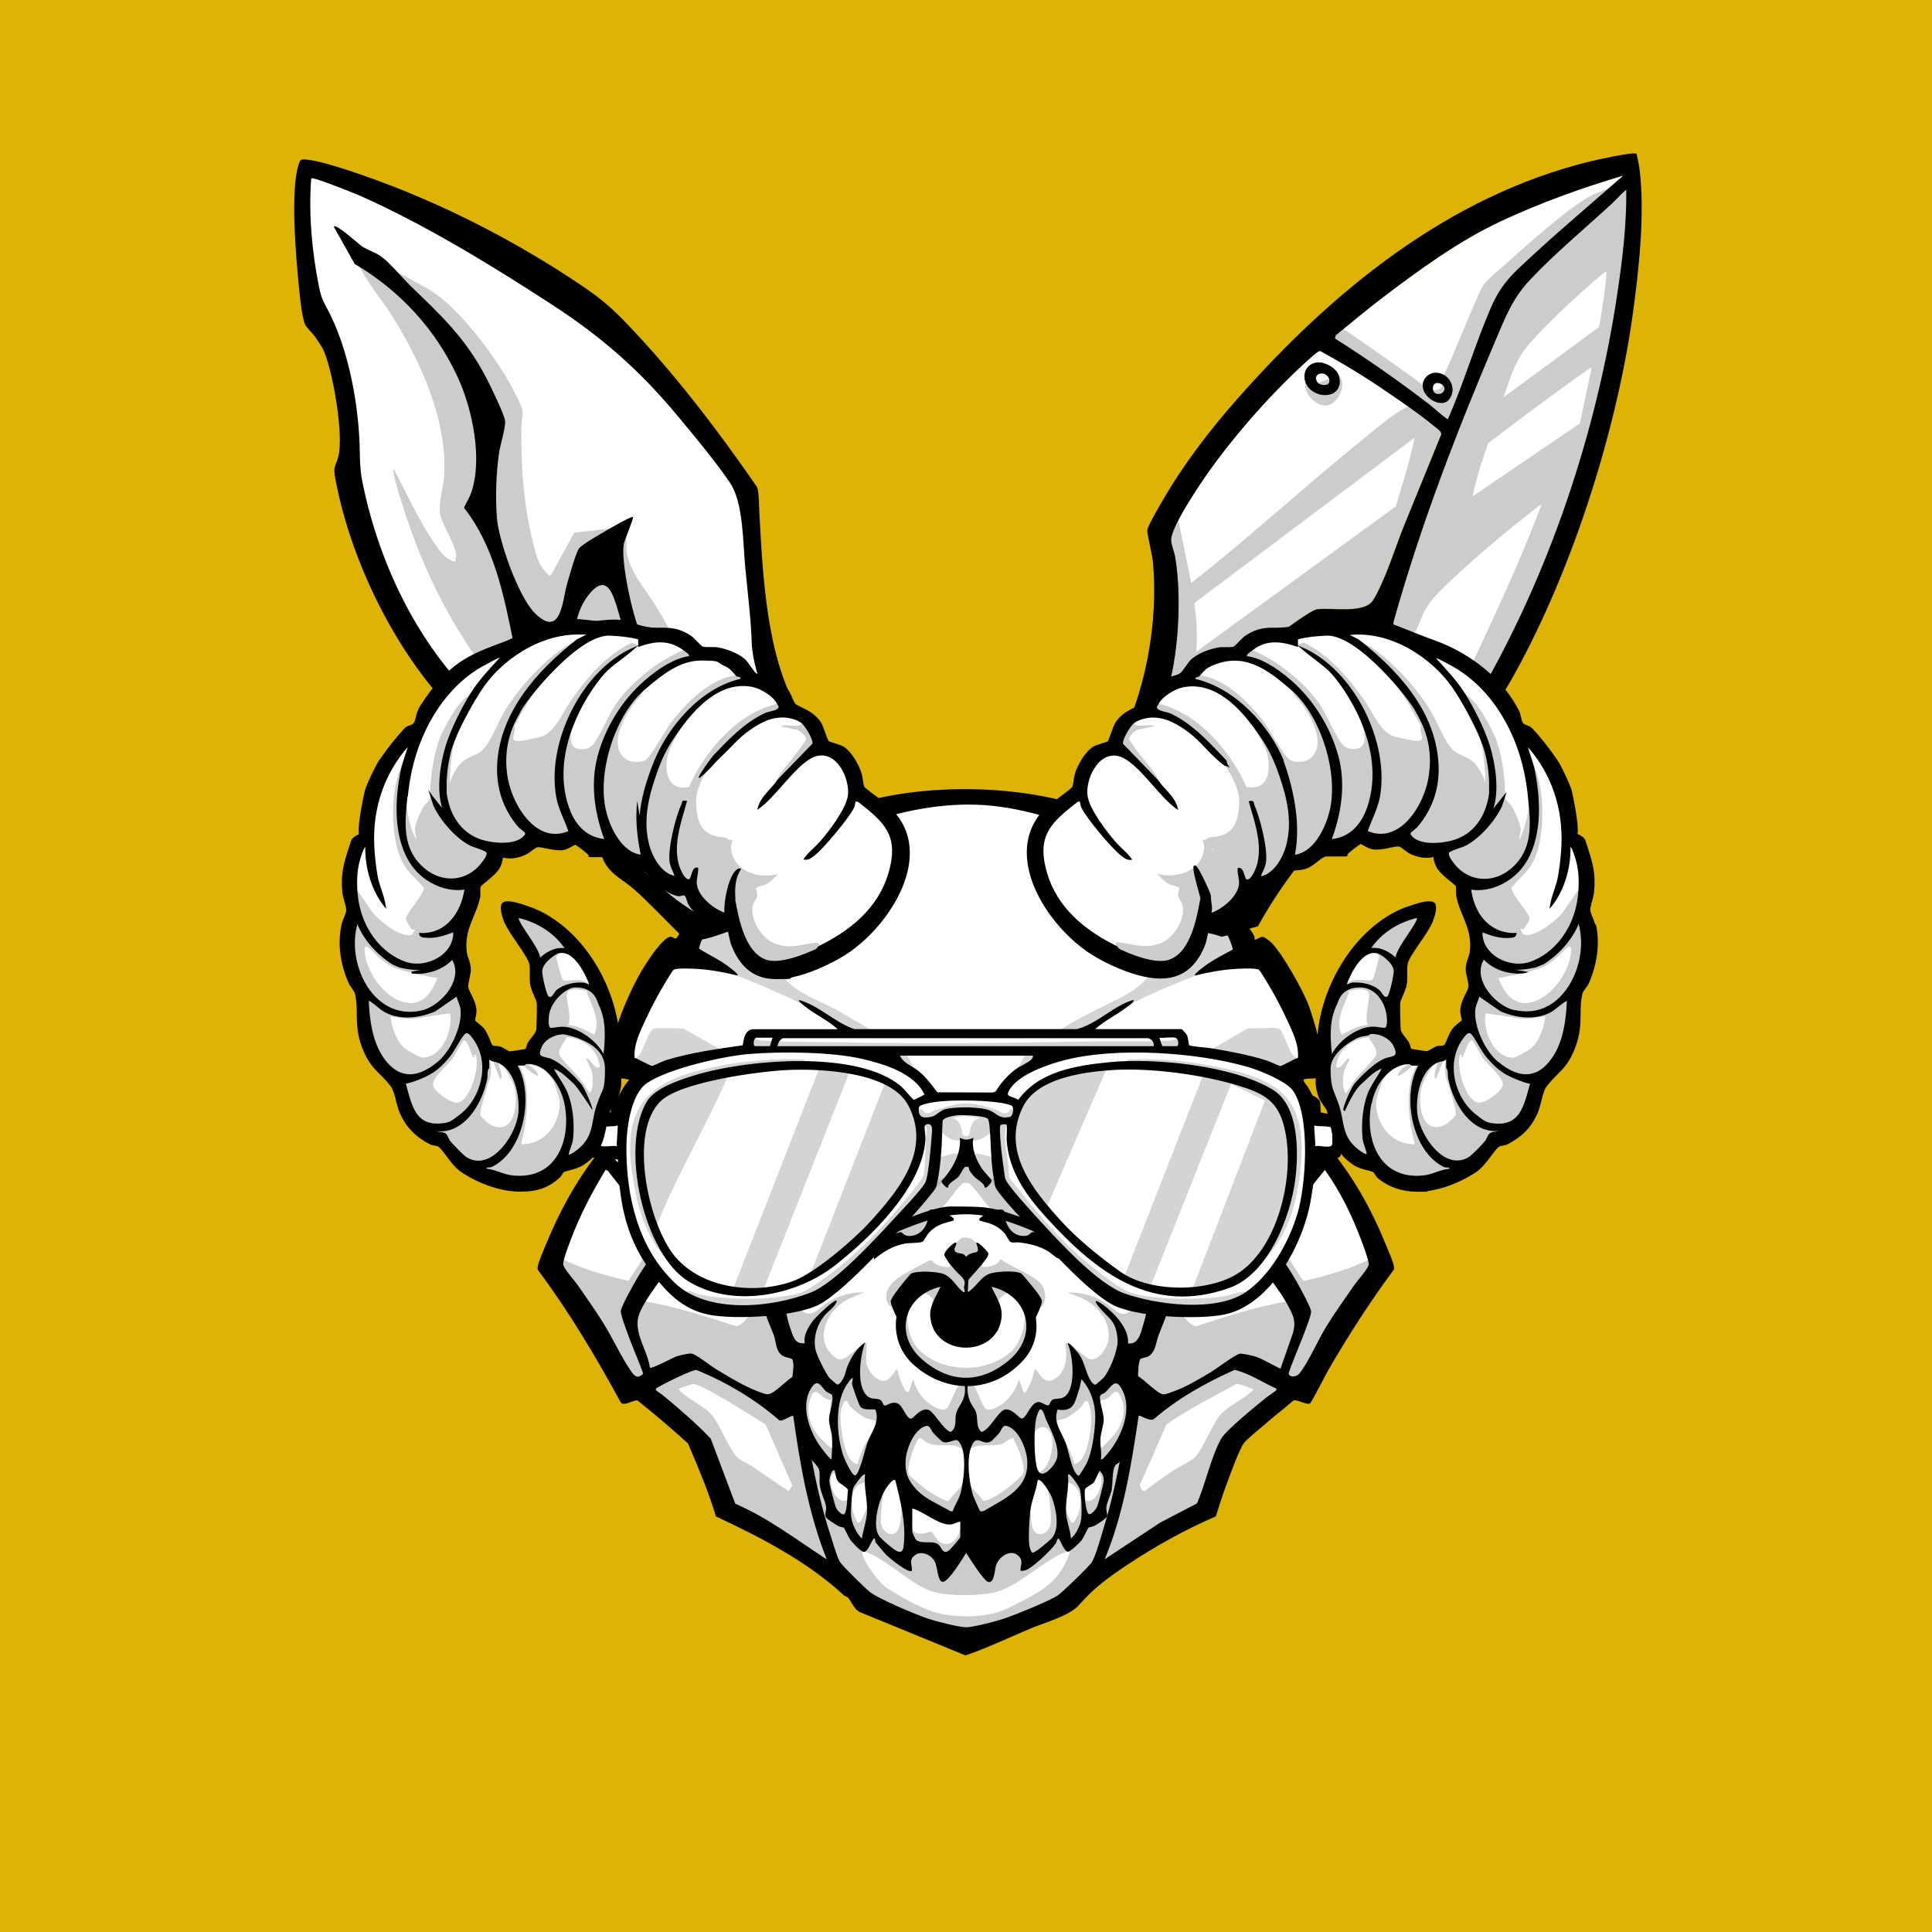 <?xml version="1.0" encoding="UTF-8"?>
<svg xmlns="http://www.w3.org/2000/svg" viewBox="0 0 2048 2048">
<style>
  .outline { fill: #000000; }
  .fill { fill: #ffffff; }
  .shading { fill: #aaaaaa; opacity: 0.5; }
</style>


<g class="background">
  </g><g class="background"><path class="color" id="color-yellow" d="M2048,0v2048H0V0h2048Z" style="fill: #ddb305" fill="#ddb305"/></g><g class="background">
</g>
<g class="trait-group" data-category="jaw"><path id="fill-jaw-main" fill="#fff" d="m637.2 1237.2 8.7-.3c13.5-36.6 25-74.9 39.3-111.1 40.9-102.9 149.2-171.1 251.8-201.2 96.8-28.5 178.1-7.9 265 37 60.9 31.4 126.9 87.1 155.2 150.8 8.4 18.9 7.3 37.3 13.6 53.4 7.2 18.6 28.3 46.1 38.7 65.3 15.6 28.9 30.5 61.7 44.3 91.7 1.6 3.4 9.1 18.6 8.9 20.7-26.3 40.9-55.4 79.9-82.8 120.1-25.7 22.3-52.4 43.6-77.4 66.6-10 22.3-16.2 46.5-26.5 68.5-40.4 24.2-79.2 55.9-120 79-37.8 21.3-82.4 35.7-121 56l-20.5.4-115.6-51.4c-45.5-28.4-92.8-54.2-138-83l-27.6-71.4-61.4-52.6-83.8-134.3c-.6-1.5 0-2.8.2-4.3 1.6-6.1 8.7-18.8 11.7-25.3 11.6-25.2 25.5-49.3 37-74.5h.2Z" class="fill" data-original-prefix="fill"/></g><g class="trait-group" data-category="jaw"><path id="fill-jaw5" fill="#fff" d="M1353 1472c.3 1.4.2 1.3-.6 2.1-2.5 2.4-7.8 5.4-10.8 7.9-10.1 8.4-42.1 34.1-47.4 43.6-10.7 19.7-16.2 47.3-25.4 68.1l-39.1 20.4-58.7 38.8c20.2-48.3 28.3-100.5 36-152 1.4-1.4 10.5 6 16 3.5 25.4-22.1 55.1-38.7 85.8-52.3 15.6 3.6 29.6 13.3 44.2 19.9" class="fill" data-original-prefix="fill"/></g><g class="trait-group" data-category="jaw"><path id="fill-jaw4" fill="#fff" d="M1337 1303c17.3-4.2 26.8-13.8 38-26.5 10.3-11.7 19.5-24.5 29.5-36.5 15.8 21.7 28.9 48.5 38.3 73.7 2.3 6.1 7.3 19.2 8.1 25 .2 1.9 0 2.2-.7 3.8-2.5 5.3-11.1 14.5-14.9 20.1-9.7 14-20.1 28.6-29 43-9 14.6-18.7 37.6-28.8 50.2-3 3.8-10.2 4.3-11.3.4-.6-2.2 13.9-36.1 15.9-41.8 1.7-4.7 8.4-21.2 7.8-24.8-.8-4.6-9.6-20.7-12.3-25.8-9-16.6-20.8-33.7-32.1-48.9-1.3-1.7-9.7-10.6-8.4-12.1v.2Z" class="fill" data-original-prefix="fill"/></g><g class="trait-group" data-category="jaw"><path id="fill-jaw3" fill="#fff" d="M711 1303c.7.8-1.9 4-2.6 4.9-11.5 16.1-23.2 30.5-33.2 47.8-3.8 6.6-16 27.9-17 34.1-.6 3.6 7.9 25.6 9.8 30.8 4.4 12 10 23.8 13.9 35.8-6.4 5.8-9.5 2.2-13.3-3.4-10.5-15.6-19.1-34.6-29.2-50.8-8.2-13.2-17.8-26.6-26.6-39.4-3.9-5.6-12.4-14.8-14.9-20.1-.8-1.6-1-1.9-.7-3.8.8-6.2 5.7-18.7 8.1-25 9.6-25.7 22.5-50.4 36.8-73.8l2.4 1.1c9 11.5 17.9 23.4 27.6 34.4 11.3 12.9 21.3 23.6 39 27.5Z" class="fill" data-original-prefix="fill"/></g><g class="trait-group" data-category="jaw"><path id="fill-jaw2" fill="#fff" d="M841 1501c7.2 51.6 16.2 103.4 35.5 152-31.8-20.5-62-43.8-97-59l-26-69c-16-16.8-34-32.2-52-47-2.1-1.7-8-4.2-5.8-6.1 2-1.8 13.4-7.5 16.7-9.1 4.1-2.1 22.8-10.9 25.9-10.6 31.6 12.9 62 30.9 87.8 53.3 3 2 13.5-6.1 15-4.5z" class="fill" data-original-prefix="fill"/></g><g class="trait-group" data-category="jaw"><path id="fill-jaw1" fill="#fff" d="M846 1457c-9.4 1.7-24.2 21.3-32.4 21.1-3.7 0-14.6-4.8-18.5-6.6-11.7-5.2-24.9-13.3-36-20.1-5.3-3.2-20.9-15.6-25.7-16.4-3-.5-12.8 1.8-16 2.9-4.2 1.4-26.5 13.6-28.4 12-2.2-17.5-17.1-36.8-12.1-54.5 4.5-16.1 33.4-52.4 45.5-65.5 2.4-2.6 13.9-14.7 16.1-15 1.6-.3 3 .2 4.5.5 12.5 2.5 27.7 8.8 40.7 12.3 27.9 7.4 55.9 13.4 84.6 16.9 22.7-11.5 45.5-22.8 69-32.8 48.7-20.8 80.7-34.3 134.2-15.8 36.9 12.8 73.1 31.7 108.1 48.7 44-5.4 86.9-16.7 128.9-30.3 4.5.4 28.7 29.4 32.9 34.7 9.2 11.7 19.5 25.6 26.1 38.9 4.6 9.2 6 13.9 3.4 24.5l-13.4 38.5c-8.4-3.8-18.3-10.2-27-13-2.9-1-13.4-3.3-16-2.9-4.8.8-25.2 16.2-31.3 19.8-10.7 6.4-24.5 14.6-36 19-3.2 1.2-10.8 4.4-13.8 4.3-6.3-.2-20.6-16.3-28.1-19.9-1-.5-2.2-1.8-3.3-.7-8.5 54.2-15.6 108.7-31.7 161.3-2.8 9.2-8.5 29.8-12.8 37.2-2.3 3.9-32.3 32.9-36.5 35.5-11.1 6.6-43 19.6-55.9 24.1-8.3 2.9-32.6 9.3-40.6 9.4-7.2 0-32.2-6.3-39.9-8.9-12.8-4.2-53.9-21.4-63-29-5.2-4.3-28.6-27.1-31.3-31.7-3.1-5.3-7.2-19.9-9.4-26.6-18.3-55.7-26-113.9-34.8-171.8Z" class="fill" data-original-prefix="fill"/></g><g class="trait-group" data-category="jaw"><path id="outline-shading-jaw1" fill="#000" d="M1278 1304c.5 1.8 5.6-.4 6.8-.8 16.4-4.8 50.7-16.4 63.7-26.3 12.3-9.2 23.4-45.9 32.7-60.3 2.3-3.5 4.1-6.2 8.8-6.7 0 1.4 0 2.8-.2 4.3-1.8 8.2-7.7 21.7-11 30s-14.4 36.4-19.8 41.2c-3.5 3.1-22.8 10-19.5 16.5 1.1 2.2 11.8 12.2 14.5 15.6 10.3 12.7 18.4 26.9 27.7 40.4 25.3-5.7 50.8-12.9 73.8-24.9l1.1 4-73.1 127.9c-18.1 13.1-38.3 23.5-55.9 37.1l-50 98c-26.9 17.7-58.7 32.4-84.5 51.5-17.4 12.9-36.6 35-54.2 45.8-20.2 12.5-48.9 21.8-70.4 32.6l-92.5-.5c-20.4-12.1-46.2-19.8-66.3-31.7-19-11.3-39.6-35.5-59-49.1-25-17.6-54.1-32.4-80.5-48l-49.8-98.7c-17.4-13.3-37.2-23.2-54.4-36.6l-76-128 2.4-4.4c23.1 11.8 48.5 19.2 73.8 24.8 10.5-16.1 20.6-32.3 33.2-46.9 2.8-3.2 9-6.9 8.3-11.2-1.4-8.8-16.4-9.6-22-18.1-7.5-11.3-17.8-38.9-22.5-52.4-1-2.8-6.5-17.8-5.2-19.2 6.4.5 9.4 8.2 12.2 13.3 5.9 11.2 10.3 23.4 16.3 34.7 2.4 4.6 7.8 14.9 11.3 18 4.7 4 18.1 9.8 24.3 12.4 14.5 6.2 29.8 11.2 45 15.5-16.4-12.2-34.8-21.6-50-35.5-18.3-16.7-19.6-34.6-30.5-55.5-5.2-10.1-12.3-19.1-18.3-28.7-1.8-6.8 5.4-21.6 6.5-29 2.8-19.1 3.8-27.8 12.1-45.9 42.8-94 156.1-156.3 251.2-184.8 55.5-16.7 109-17.9 165-2 99 28.1 225.1 96.5 262.8 198.2 5.1 13.9 5.1 20.8 7.5 34.5 1.2 7.1 7.8 22.1 6.7 28.2-.6 3.4-14.5 22.1-17.5 27.5-11.3 21-13 40.9-31.5 57.5-15.3 13.8-35 25.6-53 35.5v.2Zm-200 23c-5.5-11.1-10.5-24.8-17.6-34.9-4.2-6.1-10.2-10.5-14.9-16.1-3.4-4-15.2-20.5-18.4-21.6-1.9-.6-4.4-.8-6.3-.2-2.4.7-15.7 18.7-18.7 22.3s-7.4 6.8-10.5 10.5c-9.4 11.2-15.1 26.9-21.5 40h108Zm-309.5-23v1c.7-.3.7-.7 0-1m68.5 40c-31.5-5.4-62.3-14.5-92.5-25-4.9-1.7-27.1-11.3-30-11s-12 13.5-14.3 16.7c-3.2 4.4-25.2 35.5-25.2 37.8s9.4 13.2 10.2 17.3c32.5 5.7 63.8 16 95.1 26 4.2-.8 6.5-2.9 9.2-5.8 9.8-10.1 18.8-24.6 28.5-35.5 4.9-5.5 14.2-12.6 18-18 .6-.8 1.4-1 1-2.5m525.8 35.8c.4-4.4 10.8-15.1 10.1-18.1-5.5-6.9-33.4-52.2-38.6-53.6-1.1-.3-2.2 0-3.3.3-38.7 15.6-78.8 28.3-119.9 35.6-.4 1.5.4 1.7 1 2.5 4.5 6.6 16.4 16.4 22.5 23.5 7.8 9 15.1 20.7 23 29 3 3.2 5.7 6 10.3 6.8 31.2-10.1 62.6-20.3 95.1-26zM720 1472c-.4 1.7.5 2 1.5 3 9 8.8 25.2 15.4 33.5 25.5s18.5 37.1 27.1 44.9c3 2.7 10.5 6 14.5 8.6 13.2 8.8 26.3 18.2 39.5 26.6l3.8-5.9-28.3-64.7c-11-6.6-68.3-43.6-76.8-42.8-1.4 0-14.3 4.2-14.8 4.8m608 0c-5.2-.6-13.1-5.9-18-4.6-24.8 13.7-50.3 26.3-73.5 42.6l-27.8 63.3c-1.3 2.2 2.5 8.4 5 7 9.7-7.4 19.7-14.5 29.8-21.3 5.5-3.7 18.6-10 22.5-13.5 8.1-7.4 18.5-33.8 26.1-43.9 7.6-10.3 25.5-17.8 34.5-26.5 1-.9 1.9-1.3 1.5-3Zm-194 173c-2.1-.2-3.8 0-5.7.8-24.5 9.4-50.2 38.1-77.1 42.9-17.9 3.2-50.3 3.7-67.2-3.2-20-8.2-44-31.6-64.3-39.7-1.5-.6-6.2-2.2-5.7.7 1.2 7.7 10.9 21 16 27 6.2 7.3 8.1 8.8 16.3 13.7 30.2 18.1 49.5 27.8 86.2 25.9 21.1-1.1 31-5.5 49.1-14.9 19.5-10.1 34-17.7 45.7-37.3 1.2-2 7.5-15 6.6-15.9z" class="outline" data-original-prefix="shading" opacity=".2"/></g><g class="trait-group" data-category="jaw"><path id="outline-jaw1" fill="#000" d="M685 1126c.2 0 1 1.5 2.2 2.2 4.7 2.7 8.7.5 9.7 8.4.6 5.1-2.7 26.3-4.4 31.4-2.8 8.6-17 13.5-21 21-1.2 2.3-7.8 31.1-7.5 33.3.4 3.4 9.5 19 11.8 23.3 4.4 8.2 15.3 29.4 20.7 35.3 9.5 10.3 60.5 26.3 75.9 31.1 29.2 9 59.3 17.4 90 18 29.3-10.7 57.9-23.1 87.2-33.8 16.6-6 42.9-17.7 59.8-17.3 21.9.5 35-1 56.2 5.8 39.5 12.7 77.8 29.4 116.4 44.6 46.7-.8 99.9-16.6 143.1-34.6 5.7-2.4 21.2-9 25.2-12.8 4.6-4.5 15-24.5 18.7-31.3 2.7-4.9 14.7-25.5 14.9-29.2 0-1.7-6.8-30.9-7.6-32.4-3.6-6.8-19-13.6-21.2-20.8-1.7-5.6-5-27.5-4.2-32.7 1-6.5 5.7-5.1 9.7-7.3 1.2-.7 2.1-2.1 2.2-2.2 2.3-1.2 6.9-4.1 9.1-2.6 2.4 1.7.2 26 1.4 30.6 6.9 5 22.7 5.9 26 14 1.1 9.9.5 20.6 1.6 30.4.3 2.9 1 10.8 2.2 12.8 1 1.8 3.1 2.2 4.3 3.7 26.6 31.1 46.5 67.2 61.9 105.1 2.3 5.6 7.6 17.3 8.3 22.7.2 1.4.3 2.7-.6 3.9-24.7 33.2-47.1 68.3-68 104-2.9 4.9-18.6 36-20.4 37.1-3.5 2-13.7-4.6-17.5-3.1-10.9 9.5-22.5 18.2-33.3 27.8-4.6 4-16.5 13.5-19.4 17.6-5 7.1-14.8 34.1-18.3 43.7-4.2 11.1-7.7 22.4-11.3 33.7-32.1 13.9-63.4 31.2-92.5 50.5-20.4 13.5-36.7 25.2-52.5 43.5-9.8 11.4-37.1 18.8-51.9 25.1-22.8 9.6-45.2 20.4-68.5 28.3l-111.2-45.6c-6.9-2.5-9.5-12.1-13.6-15.9-1-.9-2.9-1.1-4.2-2.3-38-35.4-88.6-61.7-135.5-83.5-7.9-26.5-18.8-52-29.6-77.4-17.4-15.7-35.2-31-53.5-45.5-3.5-1.2-13.5 6.1-17.5 2.5-26.4-48.4-54.7-96.1-87.7-140.3-.8-1.3-.8-2.5-.6-3.9.7-5.4 6.1-17.1 8.3-22.7 14-34.4 31.7-67.2 54.5-96.5 8.8-11.4 12.5-9.5 14-26 .9-9.8 0-20.6 1.5-30.5 4.2-7.9 25.3-7.7 26.5-16.5.5-3.9-1.1-7.1-1-10.1 0-5.3 2-11.7 1-17.5 3.8-.6 6.8 1.5 10 3h.2Zm26 177c-17.7-4-27.7-14.6-39-27.5-9.7-11-18.5-22.9-27.6-34.4l-2.4-1.1c-14.2 23.4-27.2 48-36.8 73.8-2.4 6.3-7.3 18.9-8.1 25-.2 1.9 0 2.2.7 3.8 2.5 5.3 11 14.5 14.9 20.1 8.8 12.8 18.4 26.2 26.6 39.4 10.1 16.2 18.6 35.2 29.2 50.8 3.8 5.6 6.9 9.3 13.3 3.4-3.9-12-9.5-23.8-13.9-35.8-1.9-5.2-10.4-27.1-9.8-30.8 1-6.2 13.2-27.5 17-34.1 10-17.3 21.8-31.7 33.2-47.8.7-.9 3.3-4.1 2.6-4.9Zm626 0c-1.3 1.4 7.1 10.4 8.4 12.1 11.3 15.2 23.1 32.3 32.1 48.9 2.8 5.1 11.5 21.2 12.3 25.8.6 3.5-6.1 20.1-7.8 24.8-2 5.7-16.5 39.7-15.9 41.8 1.1 3.9 8.3 3.4 11.3-.4 10.1-12.7 19.7-35.6 28.8-50.2 8.9-14.4 19.3-29 29-43 3.9-5.6 12.4-14.8 14.9-20.1.8-1.6 1-1.9.7-3.8-.8-5.8-5.8-19-8.1-25-9.4-25.2-22.5-52-38.3-73.7-10 12-19.2 24.7-29.5 36.5-11.2 12.7-20.7 22.3-38 26.5v-.2Zm-491 154c8.7 57.8 16.5 116.1 34.8 171.8 2.2 6.6 6.3 21.3 9.4 26.6 2.7 4.6 26.2 27.4 31.3 31.7 9.1 7.6 50.2 24.8 63 29 7.7 2.6 32.8 9 39.9 8.9 8-.2 32.3-6.6 40.6-9.4 12.9-4.5 44.9-17.4 55.9-24.1 4.2-2.5 34.2-31.6 36.5-35.5 4.4-7.4 10-28 12.8-37.2 16.2-52.6 23.2-107.1 31.7-161.3 1.1-1.1 2.3.2 3.3.7 7.5 3.5 21.8 19.7 28.1 19.9 3 0 10.6-3.1 13.8-4.3 11.5-4.4 25.3-12.6 36-19 6.1-3.6 26.4-19.1 31.3-19.8 2.6-.4 13 2 16 2.9 8.6 2.8 18.6 9.2 27 13l13.4-38.5c2.5-10.5 1.2-15.2-3.4-24.5-6.6-13.3-16.9-27.2-26.1-38.9-4.2-5.3-28.4-34.3-32.9-34.7-42 13.6-84.9 24.9-128.9 30.3-35-17-71.2-35.9-108.1-48.7-53.5-18.5-85.5-4.9-134.2 15.8-23.5 10-46.2 21.3-69 32.8-28.7-3.5-56.7-9.6-84.6-16.9-13-3.4-28.2-9.8-40.7-12.3-1.5-.3-2.9-.7-4.5-.5-2.1.3-13.7 12.4-16.1 15-12.1 13-41 49.3-45.5 65.5-5 17.8 9.9 37 12.1 54.5 1.9 1.6 24.2-10.6 28.4-12 3.2-1.1 13-3.4 16-2.9 4.8.8 20.3 13.2 25.7 16.4 11 6.7 24.3 14.8 36 20.1 3.9 1.8 14.8 6.5 18.5 6.6 8.2.2 23-19.4 32.4-21.1Zm-5 44c-1.5-1.6-11.9 6.6-15 4.5-25.7-22.4-56.2-40.4-87.8-53.3-3.1-.3-21.8 8.5-25.9 10.6-3.3 1.6-14.7 7.3-16.7 9.1-2.1 1.9 3.8 4.4 5.8 6.1 18 14.8 36 30.2 52 47l26 69c35 15.1 65.2 38.4 97 59-19.3-48.5-28.3-100.3-35.5-152zm512-29c-14.7-6.6-28.6-16.2-44.2-19.9-30.7 13.7-60.4 30.3-85.8 52.3-5.5 2.5-14.6-4.9-16-3.5-7.7 51.5-15.8 103.7-36 152l58.7-38.8 39.1-20.4c9.2-20.8 14.7-48.4 25.4-68.1 5.2-9.6 37.2-35.2 47.4-43.6 3.1-2.6 8.3-5.6 10.8-7.9.8-.8.9-.7.6-2.1" class="outline" data-original-prefix="outline"/></g>
<g class="trait-group" data-category="mouth"><path id="fill-muzzle" fill="#fff" d="M1038 1292s-.4 1.7.7 2c10.3 2.8 18 4.3 25.8 13 1.9 2.2 4.9 8.8 6.5 9.5 2.6 1.2 6.6 0 9.5.5 11.4 1.5 21.2 3.7 31.2 9.8 2.1 1.3 9.2 7.8 10.2 7.1.3-.3 0-1.7 0-1.9 2.4-1.8 32.7.6 38 1 5.2 4.2 13.2 5.5 19.2 8.3 13.7 6.4 22.5 16.1 29.9 29.1 8.4 14.6 7.7 17.8 3.1 33.4-2.5 8.5-4.8 21.8-16.3 20.2 1.5-15.5-14.8-32.4-26.5-41-3.2-2.4-11.3-7.2-6 0 10.8 14.7 20.2 14.8 21.5 37.5.6 10.3-8.4 32.9-15.4 40.5-.6.7-7.1 6.3-7.6 6.5-3 1.6-6.9-6.1-7.8-8.2-3.6-7.8-4.7-15.5-9.7-23.3-1.1-1.7-10.8-13.7-12.4-12.1 5.6 13 9 46.2-2.5 56-4.4 3.7-9.4 1.9-13.3 3.7-2.8 1.3-3 5.7-4.8 6.1s-7-3.1-9.4-3.5c-8.9-1.3-13.2 17-18.7 17.5-2.5.2-10.7-11.9-18.4-9.4-7 2.2-15.4 21.2-24.4 23.6-6.3-6-3.4-14-5.8-21.2-1.2-3.5-4.2-6.7-5.8-10.2-5.4-12.7-2.8-19.9-.2-32.2.6-3 0-5.9.9-9.1.2-.7 6.3-12.3 6.9-13.1 3.7-5.4 19.2-12.4 22.7-3.8.9 2.2 0 8.7 2.2 7.7 5.1-4.9 10.2-9.9 15.5-14.5 11.5-10 14.1-9.7 21.2-24.8 1.5-3.3 6.5-14.5 6.6-17.3 0-3.4-9.2-14.7-11.8-17.8-1.4-1.7-9.5-11.5-10.2-11.8-6.4-3.2-28-2.3-34.7.8-7.9 3.6-12.5 12-19 17-1 .8-1.3 1.9-3 1.5l.8-12.7c3.6-4.3 21.7-23.3 21.1-27.5-.4-2.6-11.3-13.4-12.9-11.7 4.4 12.8.7 8.7-7.3 12.2-1.2.5-2.9 2.7-3.2 2.7s-2-2.2-3.2-2.7c-3.4-1.5-9.7-.4-9.3-5.6 0-1.1 4.1-7.6.5-6.6-2.8.8-12 9.9-11.3 13.2 0 .6 4 7 4.8 8 1.5 2 5 5.9 7 8.3 3.2 3.9 9.7 7.6 9.9 13.1 0 1.6-.8 3.1-.8 4.8s2.6 8.1-2.5 3.6c-6.2-5.3-10.2-13.6-18.5-17.5-6.5-3-30.3-4.3-35.7-.2-.8.6-8.8 10.5-10.2 12.2-2.4 3-10.9 13.7-10.8 16.8.2 5.4 11.7 29 15.7 33.2 3 3.2 9.3 6.8 13 9.9 5 4.3 9.7 9.1 14.5 13.5l4.2-11.1c4.9-3.1 17.7 2.6 20.8 7.1 1 1.5 5.1 9.9 6 11.9 2.8 6.4 5.1 25.4 4.4 32.4-1.1 10-7.9 15-9.4 22.6-1.3 6.4 1.1 14.9-5.8 18.9-8.1-2.6-17.3-21.5-23.6-23.5-8.2-2.6-15.9 9.6-18.4 9.4-5.3-.4-8.7-14-13.9-16.1-6.9-2.8-11.5 2.7-14.1 2.1-1.8-.4-2-4.8-4.8-6.1-4.5-2-9.6.3-14.3-4.7-10.9-11.5-6.5-42.2-1.5-56.1-9.1 6.7-14.1 14.8-18.5 25-1.6 3.6-2 7.5-3.7 11.3-1 2.1-4.9 9.8-7.8 8.2-.4-.2-6.9-5.9-7.5-6.5-3.9-4.3-13.8-24.4-15-30-2.8-12.9 1.4-26.5 9.5-36.5 4.1-5.1 11.3-9 13-15.5-2.4-2.4-22.3 17.4-24.4 20.1-5.4 6.8-11 15.9-9.6 24.9-8.3.5-10.7-3.3-13.3-10.2-2.7-7.1-7.8-22.8-6.2-29.8 3.7-16.2 21.4-35.8 36.3-42.7 6.2-2.9 13.9-4.1 19.2-8.3 12.5-.8 24.5-2.3 37-1 0 0 .7 2.1.5 3 9.5-8.2 20.6-14.8 33.1-16.9 4.7-.8 14.8-.4 18.1-1.8 1.6-.7 5.2-7.7 7.2-9.9 8-8.4 15.2-9.7 25.4-12.5 1.1-.3.6-1.9.7-2 1.1-.7 25.9-.7 27 0v.2Z" class="fill" data-original-prefix="fill"/></g><g class="trait-group" data-category="mouth"><path id="fill-teeth14" fill="#fff" d="M1039.1 1601.9c-.8-.5-7.2-15.4-7.9-17.6-4.2-13.6-7-37.9-1.5-51.1 5.8-13.9 10.8-1 20-5 1.9-.8 7.6-6.8 9.2-8.8 2.6-3 3.6-9.1 8-8 12.8 3.1 21.1 24.2 22 36.1 2.3 30.4-23.4 40.7-45.2 53.7-1.2.5-3.6 1.3-4.6.6Z" class="fill" data-original-prefix="fill"/></g><g class="trait-group" data-category="mouth"><path id="fill-teeth13" fill="#fff" d="M1015.7 1527.3c10.2 8.9 6 44.1 2.3 56.2-1.9 6.4-6 12-8.1 18.3h-2.3c-12.1-7.1-26.3-12.4-36.1-22.9-9.1-9.8-12.3-17.9-11.5-31.5.8-11.8 9-32.3 21.2-35.9 4.8-1.4 5.7 4.5 8.2 7.4 1.8 2.1 8.3 8.8 10.5 9.5 6 1.9 12.5-4.1 15.8-1.3z" class="fill" data-original-prefix="fill"/></g><g class="trait-group" data-category="mouth"><path id="fill-teeth12" fill="#fff" d="M904 1461c0 2.2-1.1 3.8-.8 6.2s7.4 22.5 8.8 24c3.7 4.1 11.1 2.3 15.9 2.9 4.9 13.5-4.3 23.9-8.6 35.6-2 5.3-8.4 33.1-12.8 34.3-3.3.8-11.7-18-12.8-21.2-6.8-20.9-8.8-51.8 1.8-71.7.6-1.2 7.1-11.6 8.4-10.1Z" class="fill" data-original-prefix="fill"/></g><g class="trait-group" data-category="mouth"><path id="fill-teeth11" fill="#fff" d="M1144 1564c-1 .7-1.8-.4-2.4-1.1-5.8-5.8-8.7-24.8-11.8-33.2-4.3-11.7-13.8-21.9-8.6-35.6 18.6 2.9 18.2-8.8 23.1-22.4l2.2-9.8c10.2 11.1 15.2 27.6 14.6 42.5-.5 13.7-3.2 35.3-9.5 47.5-.8 1.5-6.9 11.6-7.5 12Z" class="fill" data-original-prefix="fill"/></g><g class="trait-group" data-category="mouth"><path id="fill-teeth10" fill="#fff" d="M949 1569c5.5 22.1 11.4 45.4 9 68.5-.5 5-1.3 9.2-7 6.9-3.4-1.3-17.5-13.4-19.5-16.5-7.4-11.8.3-39.7 8-50.8 1.2-1.7 7-10.1 9.4-8.1Z" class="fill" data-original-prefix="fill"/></g><g class="trait-group" data-category="mouth"><path id="fill-teeth9" fill="#fff" d="M1100 1569c3.4-2.9 13.3 14.1 14.5 17 4.8 11.7 9.3 33.5 1 44-2.1 2.7-18.5 16.5-20.9 15.9-1.9-.4-3.4-6.5-3.6-8.4-1-8.7 0-26 1-35 1.1-10.9 6.5-22.5 8-33.5" class="fill" data-original-prefix="fill"/></g><g class="trait-group" data-category="mouth"><path id="fill-teeth8" fill="#fff" d="M1167 1547c.9-6.7-1-15-.6-21.3.3-6.3 3.7-14.6 3.6-21.2 0-5.7-4.8-19.5-4-24 .5-2.9 3.5-2.8 5.5-4.5 6.2-5.3 10.4-15.8 16.9-4.9 14.2 23.5-1 56.5-18.4 74.4-.9 1-1.3 1.9-3 1.5" class="fill" data-original-prefix="fill"/></g><g class="trait-group" data-category="mouth"><path id="fill-teeth7" fill="#fff" d="M881.7 1478.3c3.3 2.9-2.8 21-2.8 26.2s2.6 12.6 3.1 18c.7 8 0 16.5-.5 24.5-1.8 0-11.7-13.3-13.3-15.7-11.2-16.8-20.3-43.7-7-61.7 6.2-8.4 9.7.9 14 4.7 2 1.9 5.7 3 6.6 3.9Z" class="fill" data-original-prefix="fill"/></g><g class="trait-group" data-category="mouth"><path id="fill-teeth6" fill="#fff" d="M1018 1613v16.5c0 .9-10.8 13.2-11.9 14.1-6.3 4.8-8-2.6-10.6-5.5-5.5-6-17.9-.4-24.4-5.6-.9-.7-4.1-8.3-4.1-8.9v-24.5c12.3 3 28.7 18.5 41.4 16.9 3.5-.4 6.1-3 9.6-2.9Z" class="fill" data-original-prefix="fill"/></g><g class="trait-group" data-category="mouth"><path id="fill-teeth5" fill="#fff" d="M1102.5 1494c3.3-.8 5.3 8.5 6.3 10.7 5 10.5 15.3 30.3 11.4 42.1-2.2 6.7-15.6 23.4-20.4 11-4-10.4-4.1-44.7-1.1-55.5.4-1.6 2.4-7.9 3.8-8.2Z" class="fill" data-original-prefix="fill"/></g><g class="trait-group" data-category="mouth"><path id="fill-teeth4" fill="#fff" d="M917 1563c-1.6 13.5 2.8 27.4 2 40.5-.5 8.8-4.2 18.6-5.5 27.5-5.8-5.6-10.5-15.7-11.4-23.6-.6-5.2.7-25.8 2.4-30.3.6-1.6 10.5-16.2 12.4-14.1Z" class="fill" data-original-prefix="fill"/></g><g class="trait-group" data-category="mouth"><path id="fill-teeth3" fill="#fff" d="M1135 1631c-.4-8.9-4.4-17.8-5.1-26.5-1-13.6 3.6-27.7 2-41.5 2.2-2.4 11.9 13 12.5 15 2 6.8 2.7 27.3 1.2 34.3-1.3 6.3-5.5 14.8-10.8 18.7z" class="fill" data-original-prefix="fill"/></g><g class="trait-group" data-category="mouth"><path id="fill-teeth2" fill="#fff" d="M1154.1 1604.9c-3.4-2-5.1-22.3-3.9-26.2.8-2.6 8.9-5.2 10.2-8.8l5.1-10.9c3.8 3.4 5.1 7.2 4.3 12.2-.7 4.5-5.2 22.3-6.9 26.2-.9 2.2-6.1 9-8.8 7.5" class="fill" data-original-prefix="fill"/></g><g class="trait-group" data-category="mouth"><path id="fill-teeth1" fill="#fff" d="M885 1559c.4.4.7 7.1 3 10.5 2.7 3.9 10.5 6.9 11 10-.8 4.7-.7 23-4 25.4-2.5 1.8-7.7-4.5-8.7-6.7-1.6-3.6-6.3-22.5-7-27-.6-3.9 2.5-15.6 5.8-12.3Z" class="fill" data-original-prefix="fill"/></g><g class="trait-group" data-category="mouth"><path id="outline-shading-mouth2" fill="#000" d="M918 1443.5c.8 5.3 5.6 13.8 10.1 16.9 11.5 8.3 16.2-.3 22.4-9.4 2.5 5.4 3.4 11.5 6 17 1.4 2.8 5.7 12 7.5 5.5l4-11.5c1.6 7.5 6.3 15.4 11.5 21 4.3 4.7 18.8 15.4 24.6 9.6 2-2.1 8.3-17.9 10.8-22.2 1.2-2.2 7.8-13.8 9.7-13.3 1 .2 8.5 13.2 9.7 15.3 2.4 4.5 7.3 17.7 9.8 20.2 3.8 3.8 10.5.4 14.4-1.8 10.5-5.9 18.5-17.2 21.7-28.8l4.2 12.3c.3 1.2 1.9 2.4 2.8 1.7.6-.4 5.8-11.3 6.5-13 .8-2 2.8-12 4-12 6.8 10.7 12.9 18.4 24.5 7.5 8.6-8 9.3-23.8 7-34.5 3.5-3.1 21.1 16.1 26.6 16.9 9.1 1.4 17.6-11.8 19-19.9 3.5-20.5-12.9-39.2-30.9-46.2l-12.7-4.8c15.4 0 28.2 2.9 41.1 11.4 4.8 3.1 12.2 10.9 17.6 11.4 6.2.6 10.1-4.1 10-10-.4-19.3-25.8-38.1-39.7-48.8 15.4 2.4 34.6 11.8 45 23.5 7.8 8.8 19.1 25.1 19.1 37s-6.4 28.5-9.2 32.8c-3.3 5.3-11.7 5.4-13.4 10.6-.9 8.1-2.1 16.4-2.5 24.5-1.5 29 1.4 45.2-10.8 73.2-3.6 8.2-12.7 20.4-14.9 27.1-4.2 12.8-.7 26.4-9.1 38.9-3.2 4.8-8.4 6.7-11.2 10.8-1.7 2.5-2.4 6.1-4.2 8.8-4.5 6.7-14.6 23-21.6 8.9-1.6-3.3-1.3-12.9-6.7-6.2-1.4 1.7-1.9 4.4-3.5 6.5-3.7 4.7-17.7 19.6-23.5 19.5-2.2 0-4.5-4.1-6.6-5.4-7.9-5-21.1-6.3-29.2-1.4-7.3 4.4-9.5 13.6-18.1 6.8s-6.4-10.8-20.1-9c-5.6.7-11.4 12.6-16.9 12.1-2.8-.2-11.4-11.1-18.5-12.6-6.3-1.3-17.5.7-23 4.2-2.6 1.7-4.1 5.6-7.5 5.4-5.7-.3-19.8-15.8-23.6-20.5-1.2-1.5-4.4-10.6-7.1-6.9-2.5 3.4-.6 9.9-7.2 12.7-7 3-14.9-11.2-18.1-16.4-1.2-1.8-1.2-4.3-2.6-6.4-2-3-6.8-5.4-9.5-8.5-10.4-11.9-6.7-27.7-10.7-41.3-.8-2.6-5.6-8.5-7.3-11.7-18.4-35.7-16.4-45.6-18.4-84.6-.4-7.7-.6-20.7-2.2-27.8-1.5-6.2-11.1-6.1-14.2-11.8-3.4-6.1-9.3-29.6-8.6-36.4 1.2-10.3 16.2-31.2 24-38 10.5-9.2 26.2-16.5 40-18.5l-21.5 17c-7.2 6.4-26.8 32-14.8 39.9 9 5.9 16.7-4.5 23.7-9.1 12.7-8.4 25.3-11.8 40.7-11.8l-17.3 7.2c-18 9.4-33.1 32.7-22.1 52.8 1.7 3.1 8.6 10.4 12 11.1 9.1 1.7 20.7-15.4 29.5-18 .6 6.4-.9 14.3 0 20.5zm-37.1 40.6c-12.3-.5-17.1-20.2-22.8 1.5-3.4 13 1.2 26.4 9.4 36.5 1.5 1.8 12.7 13.1 13.9 12.9.8 0 2.5-2.3 2.8-3.2 2.9-7.1-3.2-12.2-4.2-19.2-1.5-9.8 0-18.7.9-28.4Zm301.8-8.9c-3.2.8-6.3 6-8.8 7.3-2.1 1.1-7.2 1-7.8 3.2-.5 1.7 3 10.8 2.9 14.8 0 3-1.5 13.9-2.2 16.8-.9 3.6-3.9 5.7-3.9 10.2s1.4 7.1 3.7 7.4c1.9.3 15-14.4 16.8-17 5.7-8.5 9-18.8 7.3-29.2-.5-3-4.4-14.5-8-13.6Zm-284.8 10c-4-2.3-6.5 9.9-6.8 12.5-1.2 10.5 3 38 8.7 47.1 1.9 3 5.4 6.9 9.2 7.3 3.7-15.6 12.6-29.2 21-42.5-2.3-.4-1.7-2.9-2.7-3.5-1.5-.9-7-1.9-9.7-3.1-4.7-2.2-12-7.7-15.6-11.4-1.2-1.2-3.8-6.2-4.2-6.3ZM1139 1552c8.3-2 11.9-12.2 13.9-19.6 3.1-12.1 6.1-33.4 1.1-44.8-3-6.9-5.8 1.7-8.3 4.1-3.9 3.8-11 9.3-16 11.6-2.5 1.1-7.8 1.8-9.1 2.7-.7.5-.5 1.8-1 2.7-.3.4-1.7.4-1.6.9 0 1 7.9 12.3 9.2 14.8 4.8 8.8 9.1 18 11.8 27.7Zm-197.7 5.7c8.1 8.1 9.5 0 10.5-7.3.8-5.6 2.7-20.6 1.7-25.4-3.6-17.2-21.3-15.9-21.6 3.6 0 6.8 4.6 24.3 9.4 29.2Zm161.5-44.5c-5 1.3-8.5 9.3-8.8 14.2-.2 4 2.4 28.5 3.8 31.3 2.5 5 7.5 0 9.8-2.7 6.8-8.3 11.6-30.7 4.5-39.5-2.7-3.3-4.8-4.4-9.2-3.3zM1023 1544c-.7-.7-.8-7-5.1-9.4-8.9-5-21.8-.8-32-4-10.4-3.3-9.4-13.1-16.1 1.8-2.9 6.4-9.1 24.4-6.3 30.7 1.1 2.4 17.8 15.6 21.2 17.8s18.2 11.7 21.1 10c3.1-5.6 9.3-9.5 12.6-14.9 1.8-2.8 4.1-11.5 4.6-11.9 1.6-1.7 1.7.5 2.1 1.4 1.6 3.6 2.1 6.8 4.5 10.5 3.3 5.2 9.2 9.3 12.4 14.6 3.1 1.9 15.5-5.9 18.9-8.1 4.5-2.9 22.9-17 23.9-21.1 2.2-9.7-6.6-28.3-10.9-37.2-4.9 1-7.8 5.2-12.7 6.7-9.2 2.8-28.2-1.6-33.7 6.3-.9 1.2-2.6 8.9-4.5 7zm-136 18c-.7-.6-3.5 0-4.5.9-6 6.2 2.4 31.6 14.6 27.6 4-1.3 3.8-9.4 2.8-12.9-1.1-3.9-7.2-4.1-9.8-7.2-2.1-2.5-2.7-8.2-3-8.5Zm274.1 0c-.3.3-.9 6-3 8.5-2.6 3.1-8.7 3.3-9.8 7.2-1 3.4-1.2 11.6 2.8 12.9 13.4 4.4 20.2-24.5 14.1-28.1-.9-.5-3.5-.9-4-.4Zm-216.4 7.2c-1.5.4-5.1 4.6-6 6.1-3.4 5.6-5.6 32.3-4.8 39.3 1.3 10.9 15.2 18 19.5 3.5 1.7-5.6 2.6-21.4 2.5-27.6 0-1.1-5.8-19.7-6.5-20.5-1.2-1.4-3.2-1.3-4.8-.8Zm153.3-.1c.2 6.6-5.4 14.7-6 20.6-.5 4.5 1 25.3 2.4 29.4 4.2 12.1 16.9 7.3 19.1-2.9 1.1-5.2 0-16.8-.6-22.6-1-9.7-1.7-25.5-14.9-24.5m-180 1.9c-20.5 3.8-17 28.7-9 43 4 2.9 10.4-17 10.7-19.8.9-7.5-2.9-15.5-1.8-23.2Zm218 43c2.5 1.8 7.2-9.1 7.7-10.8 3.9-12.8 1.6-30.1-13.7-32.2.5 7.4-2.8 16.2-1.9 23.4.3 2.7 6.4 18.5 7.9 19.6m-148.2 10.2c1.4.8 4.8 8.6 9.5 11 11.1 5.8 20.2-6.4 20.7-16.7.8-13.7-7.2-7.7-16.5-8.6-8.4-.8-15-4.8-21.8-9.2-5.5-3.5-13.6-14.6-14.7-1.4-.5 5.1 1.4 7.5 1.8 11.2s-2 5.9.5 10.7c4.8 9.3 18 1.3 20.7 2.8zm93.1-31.1c-2.1-1.5-19.7 12.7-23.9 14.4-2.3 1-7.9 2.3-10.5 2.5-10.5.9-18.8-5.4-16.4 11.4 1 7.3 7.9 15.8 16 15.1 9.4-.8 11.9-11.6 14.6-12.4 4-1.3 12.3 5.7 18.9-1.1 4.3-4.4 1.3-8.4 1.5-12.5 0-2.3 1.9-4.8 2-8.1 0-1.9-.8-8.5-2.2-9.4Z" class="outline" data-original-prefix="shading" opacity=".2"/></g><g class="trait-group" data-category="mouth"><path id="outline-shading-mouth1" fill="#000" d="M1041 1343c6.1.5 12.7-1 17.5-5 1.5-1.3.9-3.7 2.8-2.9 10.1 7.9 37.9 17.4 43.8 28.2 3.6 6.5 4.6 17.5-1.8 22.6-5.6 4.5-20.8 10.8-28 15-4.9 2.8-9.7 6.6-14.7 9.3-7.4 4.1-25.5 14.5-32.6 16.4-2.9.8-5.2.8-8.1 0-14.5-3.8-42.2-22.5-56.3-30.7-6.2-3.6-21.2-9.1-23.2-15.8-5.5-18.4 15.7-28.3 28.7-35.4 2.3-1.2 15.5-8.6 16.5-8.7 2.9-.3 4.2 2.9 6.7 4.2 4.2 2.3 10 3.2 14.7 2.8-.3-5.1-3.3-11.3-1.8-16.3.5-1.6 12.5-13.9 14.5-14.4 3.9-1 8.2-.3 11.6 1.9 1 .7 10.8 11.1 11.2 11.8 2.1 5-1.2 11.8-1.5 17" class="outline" data-original-prefix="shading" opacity=".2"/></g><g class="trait-group" data-category="mouth"><path id="outline-mouth3" fill="#000" d="M889 1333c-5.3 4.2-13 5.4-19.2 8.3-14.9 6.9-32.6 26.5-36.3 42.7-1.6 7 3.5 22.7 6.2 29.8 2.6 6.9 5 10.8 13.3 10.2-1.4-9 4.2-18.1 9.6-24.9 2.1-2.6 22-22.5 24.4-20.1-1.7 6.5-8.8 10.4-13 15.5-8.1 10-12.3 23.6-9.5 36.5 1.2 5.6 11.1 25.8 15 30 .6.7 7.1 6.3 7.5 6.5 3 1.5 6.9-6.1 7.8-8.2 1.7-3.8 2.1-7.7 3.7-11.3 4.4-10.2 9.4-18.4 18.5-25-5.1 13.9-9.5 44.6 1.5 56.1 4.8 5 9.9 2.7 14.3 4.7 2.8 1.3 3 5.7 4.8 6.1 2.6.6 7.2-4.9 14.1-2.1 5.2 2.1 8.6 15.6 13.9 16.1 2.5.2 10.2-12 18.4-9.4 6.3 2 15.5 20.8 23.6 23.5 6.9-4 4.5-12.6 5.8-18.9 1.5-7.6 8.3-12.6 9.4-22.6.8-7-1.6-26-4.4-32.4-.9-2.1-5-10.5-6-11.9-3.1-4.5-15.9-10.2-20.8-7.1l-4.2 11.1c-4.8-4.4-9.5-9.2-14.5-13.5-3.7-3.2-10-6.8-13-9.9-4-4.2-15.5-27.8-15.7-33.2 0-3.1 8.4-13.8 10.8-16.8 1.4-1.8 9.5-11.6 10.2-12.2 5.4-4.1 29.2-2.8 35.7.2 8.4 3.8 12.4 12.1 18.5 17.5 5.2 4.5 2.5-1.7 2.5-3.6s.9-3.2.8-4.8c-.2-5.4-6.7-9.2-9.9-13.1-2-2.4-5.5-6.3-7-8.3-.8-1-4.7-7.3-4.8-8-.7-3.3 8.6-12.4 11.3-13.2 3.6-1-.5 5.5-.5 6.6-.4 5.2 5.9 4.1 9.3 5.6 1.2.5 3 2.7 3.2 2.7s2-2.2 3.2-2.7c8-3.5 11.7.6 7.3-12.2 1.6-1.7 12.5 9.1 12.9 11.7.6 4.2-17.5 23.2-21.1 27.5l-.8 12.7c1.7.4 2-.7 3-1.5 6.5-5 11.1-13.4 19-17 6.8-3.1 28.3-4.1 34.7-.8.7.3 8.8 10.1 10.2 11.8 2.6 3.1 11.9 14.4 11.8 17.8 0 2.8-5 14.1-6.6 17.3-7.1 15.2-9.7 14.8-21.2 24.8-5.3 4.6-10.4 9.6-15.5 14.5-2.2.9-1.4-5.6-2.2-7.7-3.4-8.6-19-1.6-22.7 3.8-.6.8-6.7 12.4-6.9 13.1-1 3.2-.3 6.1-.9 9.1-2.6 12.3-5.2 19.6.2 32.2 1.5 3.5 4.6 6.8 5.8 10.2 2.5 7.2-.5 15.2 5.8 21.2 9-2.3 17.4-21.3 24.4-23.6 7.7-2.4 15.9 9.6 18.4 9.4 5.6-.5 9.8-18.8 18.7-17.5 2.3.3 7.6 3.9 9.4 3.5s2-4.8 4.8-6.1c3.9-1.8 8.9 0 13.3-3.7 11.5-9.9 8.1-43 2.5-56 1.6-1.7 11.3 10.4 12.4 12.1 5.1 7.8 6.1 15.5 9.7 23.3 1 2.1 4.8 9.8 7.8 8.2.4-.2 6.9-5.8 7.6-6.5 7-7.6 16-30.2 15.4-40.5-1.3-22.7-10.7-22.7-21.5-37.5-5.3-7.2 2.8-2.4 6 0 11.8 8.6 28 25.5 26.5 41 11.4 1.6 13.7-11.7 16.3-20.2 4.6-15.6 5.3-18.8-3.1-33.4-7.4-13-16.3-22.7-29.9-29.1-6-2.8-14.1-4.1-19.2-8.3 9.3.7 19.7 2.8 29.2 5.3 7.4 1.9 14.4 3.9 20.7 8.3 3.2 9.3 27.6 34.6 28 42 .2 3.7-8.2 22.5-10 27.9-2.5 7.2-2.6 16-10 21-1.9 1.3-8.4 2-9 3.2-4.1 7.9-1.4 38-1.9 48.8-1.1 21.6-7.6 43.1-20.5 60.5-.9 1.2-2.6 1.5-3.6 2.7-4.3 5.6-2.8 18.6-4.3 26.5-1.2 6-5 13.1-5.6 18.4-.4 3.5 1.3 7.7.8 9.7s-10.7 8.6-13.2 9.9c-2.2 1.2-5.7 1.5-6.5 2-.6.4-5.4 10.9-7.2 13.3-2.1 2.7-11.1 11.3-14 12.1-4.1 1.2-7.9-10.3-9.9-13s-2.3 2.3-3.6 4.3c-4.3 6.7-25.1 26.6-32.4 28.6-1.7.5-3.3.7-5 .5-.4-5.9 3.2-9.9-1.5-15.1-8.2-9-20.9-.3-24.3 8.8-1.8 4.9-1.6 20-8.6 18.1-4.6-1.3-20-25.6-23.2-30.8-5.7 8.9-12.2 19.9-19.5 27.4-11.2 11.7-9.9-11-13.8-18.2-3.8-7.1-14-12-21.1-6.7-6.7 5-2.9 9.6-3.1 16.4-3.5 3.5-24.3-13.8-27.5-17-1.3-1.3-10.5-12.2-11-13-.7-1.4-.2-6.3-2.6-3.3-2.1 2.7-6.2 14.3-10.2 13.3s-12-10.2-13.7-12.4c-2.1-2.7-6.6-12.8-7.2-13.2-.8-.5-3.8-.6-5.8-1.7-2.3-1.2-11.9-7.4-13-9-2.1-3.2.4-6.9 0-11-.7-6.8-5.9-15.3-6.8-24.2-.5-5 .6-10.7-.6-15.4-1-4-8-10-10.7-14.3-15.3-24.4-17.6-52.1-17.9-80.2 0-5.4 3-18.2 0-22.8-.8-1.2-7.8-1.9-10.4-3.8-7.2-5.3-6.2-13-8.6-20.4-1.9-6-10.7-24.3-9.8-28.7.5-2.7 4.3-7.5 6-10.1 7-10.8 15.7-20.6 22.5-31.5 5.9-4.3 13.2-6 20.1-7.9 9.7-2.6 19.8-4.7 29.2-5.3h.2Zm15 128c-1.4-1.5-7.8 8.9-8.4 10.1-10.6 19.9-8.6 50.8-1.8 71.7 1.1 3.3 9.4 22.1 12.8 21.2 4.4-1.1 10.8-28.9 12.8-34.3 4.3-11.7 13.6-22.1 8.6-35.6-4.8-.6-12.2 1.2-15.9-2.9-1.4-1.5-8.5-21.7-8.8-24s.8-4 .8-6.2Zm240 103c.6-.4 6.8-10.5 7.5-12 6.3-12.1 9-33.7 9.5-47.5.6-14.9-4.3-31.4-14.6-42.5l-2.2 9.8c-4.9 13.6-4.6 25.2-23.1 22.4-5.2 13.7 4.3 23.9 8.6 35.6 3.1 8.4 6 27.5 11.8 33.2.7.7 1.4 1.8 2.4 1.1Zm-262.3-85.7c-1-.9-4.6-2-6.6-3.9-4.2-3.9-7.8-13.1-14-4.7-13.3 17.9-4.1 44.9 7 61.7 1.6 2.4 11.5 15.7 13.3 15.7.5-8 1.2-16.5.5-24.5-.4-5.4-3.1-12.3-3.1-18s6-23.3 2.8-26.2ZM1167 1547c1.7.4 2-.5 3-1.5 17.4-17.9 32.6-50.9 18.4-74.4-6.5-10.8-10.8-.4-16.9 4.9-2 1.7-5 1.6-5.5 4.5-.8 4.5 4 18.3 4 24s-3.3 14.8-3.6 21.2c-.3 6.3 1.6 14.6.6 21.3m-64.5-53c-1.4.3-3.3 6.6-3.8 8.2-3 10.7-2.9 45.1 1.1 55.5 4.8 12.4 18.2-4.3 20.4-11 3.9-11.7-6.4-31.5-11.4-42.1-1-2.2-3-11.4-6.3-10.7Zm-86.8 33.3c-3.2-2.8-9.7 3.2-15.8 1.3-2.1-.7-8.7-7.5-10.5-9.5-2.6-2.9-3.4-8.8-8.2-7.4-12.2 3.5-20.5 24.1-21.2 35.9-.9 13.6 2.4 21.7 11.5 31.5 9.8 10.4 24 15.7 36.1 23h2.3c2.1-6.4 6.2-12 8.1-18.4 3.7-12.2 7.9-47.3-2.3-56.2zm23.4 74.6c1.1.7 3.4 0 4.6-.6 21.8-13.1 47.5-23.3 45.2-53.7-.9-11.9-9.2-33-22-36.1-4.4-1.1-5.5 5-8 8-1.7 1.9-7.3 7.9-9.2 8.8-9.2 4-14.3-9-20 5-5.4 13.2-2.6 37.5 1.5 51.1.7 2.2 7.1 17.1 7.9 17.6ZM885 1559c-3.2-3.3-6.4 8.4-5.8 12.3.7 4.5 5.4 23.4 7 27 1 2.2 6.2 8.5 8.7 6.7 3.4-2.4 3.2-20.7 4-25.4-.5-3.1-8.3-6.1-11-10-2.3-3.5-2.6-10.1-3-10.5Zm269.1 45.9c2.7 1.5 7.8-5.3 8.8-7.5 1.7-3.8 6.1-21.6 6.9-26.2.8-5-.5-8.8-4.3-12.2l-5.1 10.9c-1.4 3.6-9.4 6.1-10.2 8.8-1.2 3.9.5 24.2 3.9 26.2M917 1563c-1.9-2.2-11.8 12.5-12.4 14.1-1.7 4.6-3 25.2-2.4 30.3.9 7.9 5.6 18 11.4 23.6 1.4-8.8 5-18.6 5.5-27.5.8-13.1-3.7-27.1-2-40.5Zm218 68c5.3-3.9 9.4-12.4 10.8-18.7 1.5-7 .8-27.4-1.2-34.3-.6-1.9-10.4-17.4-12.5-15 1.5 13.8-3.1 28-2 41.5.7 8.7 4.6 17.6 5.1 26.5zm-186-62c-2.4-2-8.2 6.4-9.4 8.1-7.7 11.1-15.4 39-8 50.8 2 3.2 16 15.2 19.5 16.5 5.6 2.2 6.5-1.9 7-6.9 2.4-23.1-3.5-46.4-9-68.5Zm151 0c-1.5 11-6.9 22.6-8 33.5-.9 9-2 26.3-1 35 .2 1.9 1.7 8 3.6 8.4 2.4.6 18.8-13.3 20.9-15.9 8.3-10.5 3.8-32.3-1-44-1.2-2.9-11-19.9-14.5-17m-82 44c-3.5 0-6.1 2.5-9.6 2.9-12.7 1.6-29.1-13.9-41.4-16.9v24.5c0 .6 3.2 8.2 4.1 8.9 6.5 5.2 18.9-.4 24.4 5.6 2.6 2.9 4.3 10.3 10.6 5.5 1.1-.8 11.9-13.1 11.9-14.1v-16.5Z" class="outline" data-original-prefix="outline"/></g><g class="trait-group" data-category="mouth"><path id="outline-mouth2" fill="#000" d="M1122 1332c-.2 0 .2 1.6 0 1.9-1 .8-8.1-5.8-10.2-7.1-10-6.1-19.8-8.3-31.2-9.8-2.9-.4-6.9.7-9.5-.5-1.5-.8-4.5-7.4-6.5-9.5-7.8-8.7-15.6-10.2-25.8-13-1.1-.3-.6-1.9-.7-2 3.1-3.8 16.2-9.3 20.8-9.8 7.9-.9 5.5 4.4 6.5 9.1 2.3 10.7 9.3 19.6 21.3 18.8 5.1-.3 5.6-4 7.9-4.1 1.4 0 6.6 2.9 8.2 3.8 9.4 5.2 15 12.5 19.3 22.2z" class="outline" data-original-prefix="outline"/></g><g class="trait-group" data-category="mouth"><path id="outline-mouth1" fill="#000" d="M1011 1292s.4 1.7-.7 2c-10.2 2.8-17.4 4.1-25.4 12.5-2 2.1-5.6 9.2-7.2 9.9-3.4 1.4-13.5 1-18.1 1.8-12.5 2.1-23.6 8.7-33.1 16.9.2-.9-.5-2.8-.5-3 .8-2.7 8.7-13.3 11-15.6 2.5-2.4 14.7-10.5 17.6-10.4 2.7 0 3 5.1 11.9 3.9 10-1.3 16.2-10.1 17.5-19.6.4-2.6-2.4-6.7 2.8-8.2 3.5-1 21.7 5.6 24.3 9.8Z" class="outline" data-original-prefix="outline"/></g>
<g class="trait-group" data-category="eyes">
  </g><g class="trait-group" data-category="eyes"><!-- Semantic Classes:
    - fill: Areas that can be colored by the user (default: white)
    - shading: Areas that provide depth/shading (default: gray, 50% opacity)
    - outline: Lines that define the shape (default: black)
  --></g><g class="trait-group" data-category="eyes">
  
  
  </g><g class="trait-group" data-category="eyes"><path id="fill-eyes-main" d="M1421.5,1220.6c-.3.6-8.8,2-10.4,2.1-4.8.4-15.8-1.8-18,3-2.8,30-4.2,58.5-16.7,86.3-10.3,23-35.2,57.7-58.2,68.8-30,14.6-98,10-129.5-.9-21.7-7.5-62.4-49.9-79.2-67.8-14.7-15.6-36.7-38.2-49-55-2.3-3.1-2.7-8.1-3-8.5-1-1-6.2,1.2-7.9.5-.6-.3-9.2-8-10-9-4.5-5.8-2.4-10.3-12.6-9.6-6.6.5-5.5,5.8-9.5,10.5-.9,1-8.4,7.8-8.9,8-4,1.5-8.1-3.5-15.1,4-18.2,19.5-35.3,41.4-53.9,61.1-19.6,20.7-56.2,59.4-82.8,67.2-31.3,9.1-92.1,13.6-121.9.5-28.7-12.7-59.2-59.7-67.8-89.2-6.3-21.6-6.6-45.2-9.7-67.3-2-3.1-15.1-2.3-19.2-2.8-1.7-.2-7.5-1.2-8.4-2.1-2.5-2.5-2.8-27.2-4.3-32.3-.2-1.4.3-1.4,1.3-1.8,5.7-2.5,20.8-1.6,25.3-5.7,6-11.4,9.3-26.8,19.4-35.6,2.6-2.2,6.7-2.1,4.6-5.5-2.7-4.3-20,0-21.5-7.5-1.3-6.8,5.7-32,8-39.9,7.8-26.3,27.3-70.8,46.9-90.1,6.5-6.4,7.6-3.2,14.5-4.5,3.3-.6,5.3-6.7,7.5-9.5,40.7-50.5,92.3-93.3,151.6-120.4,80.5-36.8,209.6-37,290-.3,59.2,27,110.4,69.5,151.3,119.7,2.3,2.8,5.7,9.9,8.6,10.5,7.2,1.4,8.7-2.3,15.5,4.5,24.3,24,47.4,83.1,53.5,116.5.6,3.2,2,10.7,1.4,13.5-1.6,8.2-20.9,1.9-22.8,8.2-1.9,6.2,5.4,12.9,8.3,18.3,2.4,4.4,8.1,20.4,9.9,22.1,4.7,4.2,23.9,4.2,25.1,5.9,1.8,11.6-1.8,22.9-2.4,34.1" class="fill"/></g><g class="trait-group" data-category="eyes">
  </g><g class="trait-group" data-category="eyes"><path id="fill-eyes-rims" d="M1415.7,1206.8c-.2-3-.4-6.1-.6-9.1-.3-5.7-4.5-10.5-10.5-10.5h-6.3c-1.2,0-2.4.2-3.4.5-.9-.3-1.9-.6-2.9-.8-2.3-.3-4.7-.3-7.1,0,2-23.3-16.1-42.7-36.1-51.8-11-5-22.6-8-34.3-11.1-12.5-3.2-24.9-6.7-37.4-9.7-8.8-2.2-17.6-3.5-26.5-4.3,2.5-6.2-.6-14.9-9.3-14.9-85.4,0-170.8.3-256.2.4h-68.7c-1-.3-2.2-.5-3.5-.5h-104.7c-9.6,0-12.4,10.7-8.3,16.8-10.3,1.4-20.6,3.2-30.8,5.2-24.8,4.8-50.1,10.3-72.3,22.8-11.9,6.7-23.7,15.6-30.8,27.5-2.9,4.9-4.7,10.2-5.6,15.7-1.1-.2-2.3-.4-3.6-.3-3.6.2-6.7,2.1-8.5,4.8-1.5-.2-2.9,0-4.3.2-2.5-1.2-5.4-1.6-7.8-1-6,1.7-8.2,7.3-7.3,12.9.7,4.2,1.3,8.4,1.9,12.7.7,4.6,5.9,7.6,10.1,7.7h3.6c3.3,1.9,5.7,5,7.4,8.5,1.3,2.7,3.9,4.3,6.7,4.9,4.4,36.9,9.5,75.8,31.7,106.7,21.4,29.8,54.4,44.8,90.2,48.7,18.6,2,37.9,1.2,56-3.7,16.9-4.5,32.8-12.5,47.3-22.2,14.8-9.9,28.4-21.5,41.3-33.7s25.6-24.8,36.6-38.7c12.9-16.2,23.6-34,29.3-54,5-17.3,6.2-35.5,4.1-53.3,14.6-1.9,29.3-3.3,44-2.5,4,.2,8,.6,12,1.3.3,0,1.7.3,3.2.7l-1.4,29.7c-.2,3.2.9,5.6,2.6,7.2,2.2,11.9,4.2,24.9,10,35.4,3.2,5.7,7.2,11.1,10.9,16.5,2.2,3.3,4.4,7,6.9,10.4,0,1.6.5,3.2,1.5,4.6,10.8,14.4,24.5,25.8,37.8,37.7,13.4,12,26.5,24.7,41.2,35.2,27,19.4,60.3,29.7,93.5,29.9,2.9,0,5.2-.9,6.9-2.5,15.4-1.6,31-3.4,45.7-8.6,16.6-5.8,29.9-15.5,40.5-29.5,21.2-28,34.4-62.2,39-96.9,1.3-10,2-20,1.8-30.1,0-2.2,0-4.4-.2-6.6.2.2.5.3.8.5,5.8,3.5,13.2,3.4,18.9,0,2.8-1.8,5.2-5.4,5-9v.2h0ZM951.2,1270c-9.4,13.1-20.7,24.8-32.2,36.1-11.2,11-22.7,21.8-35.2,31.3-12.2,9.3-25.6,17.9-39.9,23.4-15.8,6.1-32,8.6-48.8,8.2-29.5-.6-60.2-9.5-80.7-31.8-26-28.3-30.8-69.3-35.2-105.8-.2-1.9-.8-3.7-1.7-5.3.2-1.5.2-3,0-4.5-.5-3.1-1.1-6.2-1.6-9.3,6-9.2,2.6-20,6.1-29.9,3.1-8.9,11.3-15.5,18.9-20.5,19.3-12.7,42.2-18.1,64.5-22.8,48.7-10.1,100.1-15.6,149.1-4,20.8,4.9,43.5,13.1,54.7,32.6,1,1.8,2.4,3.1,3.8,3.9-.5,1.9-.6,3.9-.2,5.6,6.7,33.2-2.3,65.8-21.6,92.8M1062,1160.3c-.3,1-.5,1.9-.5,2.8-4.3-1.2-9.1-1.7-13.3-2.2-19.8-2.5-39.7-.2-59.4,2.5.2-1.9-.2-3.9-1.4-6-11.7-20.4-32.8-32.1-54.6-38.9l-6-1.8c66.8,0,133.6-.2,200.3-.3-1.7.4-3.3.8-5,1.3-12.5,3.6-24.6,9.6-35.9,16-10.9,6.1-20.3,14.3-24.2,26.6M1370,1227.4c0,9.5-.8,19.1-2.4,28.5-3.2,18.9-9.2,37.2-18,54.2-8.1,15.6-17.6,32.9-33,42.2-16.3,9.9-36.1,12-54.7,13.9-2.3.2-4.4,1-6.2,2.2-29.3-.5-57.7-9.9-81.5-27-1.4-1-2.8-2-4.1-3.1-1.1-3.4-3.9-6.2-8.2-6.7-8.4-7.2-16.4-14.9-24.6-22.2-10.4-9.3-21.8-18.2-30.9-28.9,0-2.9-.8-5.7-3-7.5-4.3-3.5-7-8.9-10.1-13.5-3.3-4.9-6.9-9.8-9.9-14.9-2.6-4.6-3.4-10-4.6-15.1-1.5-6.5-2.9-13.1-4.2-19.6-.2-.7-.4-1.4-.7-2.1.7-10,1.8-20.3,1.3-30.2,0-1.8-.4-3.4-.9-4.8,3.4-.6,6.5-2.9,7.9-7.1,2.3-7.2,9.6-11.4,15.8-14.8,8.9-4.9,18.1-9.6,27.8-12.6,21.1-6.6,44.6-6.7,66.4-7.6,11.4-.5,22.7-.7,34.1-.8,11.3,0,22.7,0,33.9,2,11.3,2.1,22.4,5.4,33.6,8.3,10.4,2.7,21,5.3,31.3,8.3,17.9,5.3,40.8,16.5,38.6,38.8-.4,4.1,2.5,7.7,6.1,9.4l-.6,1.5c-1.5,4.5,0,9.9.3,14.6.5,5,.6,9.8.5,14.6" class="fill"/></g><g class="trait-group" data-category="eyes">
  </g><g class="trait-group" data-category="eyes"><path id="fill-eyes-lens1" d="M1179.4,1134.1c40.9-2.7,97.1,4.9,136.2,17.2,22.2,7,37.6,14.4,44.9,38.1,14.9,48.3-2.6,130.7-47,159.8-31.6,20.8-93.5,20.9-124.8-1-21.1-14.8-46.4-35.3-63.6-54.4-29.9-33.2-63.5-74-40-121,15.1-30.3,63.8-36.7,94.3-38.7" class="fill"/></g><g class="trait-group" data-category="eyes">
  </g><g class="trait-group" data-category="eyes"><path id="fill-eyes-lens2" d="M834.5,1134.1c35.7-1.8,110.2,1.6,129,37.4,25.1,47.6-10.3,90.4-40.8,123.8-16.7,18.3-57.6,53.5-80,62-40.4,15.3-96.8,9.2-126-25-28.6-33.3-50.7-133.3-14.9-165.9,21.7-19.9,102.6-30.8,132.7-32.3" class="fill"/></g><g class="trait-group" data-category="eyes">
  </g><g class="trait-group" data-category="eyes"><g id="eyes-shaded">
    <path id="shading-eyes16" d="M1263,1369l77.9-202.4-35.9-17.6-86.3,216.8c-7.7-3.2-18.2-4.6-25.4-8.6-1.1-.6-2.3-.9-2.1-2.5l83.8-214.1,3.1-1.1c-.8-.4-.7-1.8-1.3-2.2-2.8-2.2-33.1-5.4-39.2-6.2-13.5-1.9-25.5-2.1-39-6-1.4-.4-3.1,0-3.4-2,34.4-1.4,68.6,1.9,102.2,9.3,60.3,13.2,86.9,33.8,81.8,100.2-4.3,56.4-23.6,106.8-78.8,129.2-12.1,4.8-24.6,6.4-37.4,7.2" class="shading"/>
    <path id="shading-eyes15" d="M1068,1185c4.4,6.7-1.2,7.5-2,11.5-2.6,13.5,4.2,36.9,3.5,51.4,26.1,33.1,54.5,68.2,87.6,94.4,9.4,7.5,24.7,19.5,35,25,22,11.8,82.3,10.8,107.3,6.4,5.1-.9,19.6-6.7,22.7-3.4,3.6,3.9-1.3,5.4-4,7-23.1,13.8-56.4,9.4-82.5,7.5-12.8-.9-39-2.2-50.2-5.8-8-2.6-29.2-21.2-36.3-27.7-26.1-23.9-48.5-51.5-74-76-13.8-13.2-29.1-24.5-42.5-38.5-1.1-1.2-2-3.4-2.9-4.1-.8-.6-7.7-1-9-.9-2,.2-17,17.3-20.5,20.5-7.2,6.4-16.1,11.4-23,17.9-33.4,31.5-60.8,69.3-97.5,97.5-19.5,15-31,13.9-55,16-22.9,2-62,6.4-83-1-2.1-.7-15.4-7.1-16-8-2.2-3.6,1.6-6.1,4.9-6,3.6,0,7.3,2.8,10.6,3.5,28.8,6.1,75.6,6.2,104.3-.8,9.4-2.3,18.7-9.8,26.7-15.3,26.6-18.6,50-41.2,71.6-65.4,5.6-6.2,34.7-40.5,35.4-45.6,2.3-15,1.5-32.7,3.1-48,.5-3.2-3.9-4.3-4.1-7-.2-2.5,2.2-3.2,2.1-5.4-4.5.8-11-4.6-6.6-8.1,3.7-2.9,4.7,2.1,7.3,2.9,5.5,1.7,7-1.6,10.8-2.8,29.1-9.3,36-9.4,65.1,0,3.7,1.2,5.2,4.5,10.8,2.8,2.2-.7,3.1-4.4,6-3.7,5.7,1.9,0,10.6-5.7,9.2M1038,1185c-9.5-1.8-18.7-3-28,.5,5.4,1.1,7.7,5.6,9.3,10.7,1.5,4.7-1.1,8.7,6.2,7.9,2.9-.3,2.4-5.8,3.4-8.6.6-1.7,2.2-5.7,3.2-6.8,2-2.5,4.8-1.4,5.9-3.7M1053,1197c-.2,0,0,1.8-1,2.4-7.9,5.8-11.5,9.7-21.5,9.6-5.1,0-8.6-.2-13.9,0-11.1.4-14.8-6.6-23.5-12.1l-3,30c2,2,17.7-4.1,21.5-4.1,5.8,0,8.3,4.7,16.8,2.9,1.8-.4,3.2-1.9,4.7-2.3,7.2-2,17.2,4.9,25,3.5l-3-29.5c0-.8-2-.5-2.1-.4" class="shading"/>
    <path id="shading-eyes14" d="M1119,1095c10.8-7.5,22.7-13.9,34.3-20.2,23.5-12.8,49.4-20.6,66.1-41.9,11.6-14.8,20.3-27.2,12.4-46.3-12.8-31.1-52.4-80.9-79.9-100-14.9-10.4-32.6-16.6-45.9-29.1,9.3.7,20.3,4.3,29.5,7.5,66.1,22.7,136.7,74.8,177.9,131.1,2.8,3.8,12.4,14.4,8.3,18.7-3.2,3.3-25.6,8.5-31.7,10.8-38.2,14.4-82.4,31.5-116.9,53.1-3.8,2.4-21.2,16.4-22.6,16.4h-31.5Z" class="shading"/>
    <path id="shading-eyes13" d="M897.5,1095c-1.5-.4-19.2-14.3-23.2-16.8-34.2-21.3-79.2-38.9-117-53-5.4-2-30-7.6-31.8-11.2-1.9-3.9,2.8-9.6,5.1-12.9,27.2-39.7,72-78.2,113.1-102.9,30.2-18.2,63.6-34.2,98.3-41.2-12,12.1-28.8,18.2-42.9,27.6-25.1,16.6-49.7,46.7-66.1,71.9-4.3,6.6-20.6,33.7-20.8,40-.5,14.1,11,30.6,19.9,41,15.3,17.9,40.9,24.1,60.6,36.4l36.3,21.1c-8.1-1.5-24.5,2-31.5,0" class="shading"/>
    <path id="shading-eyes12" d="M875.3,1338.3c-4.1,3.7-6.6,10.1-9.4,13.1-1.1,1.2-9.2,6.5-7.7,1.3l79.9-204.7c2.3-1.9,13.8,7.4,16,9.4,16.1,14.9,20.1,37.7,17.9,58.9-3.8,35.8-44.3,79.1-70.9,102.1-8,7-18.5,13.3-25.8,19.9" class="shading"/>
    <path id="shading-eyes11" d="M778.5,1369c-.7-.2-1.6-1.6-1.5-2.5l91.7-234.6c9.8,2.2,20.1,2.1,29.9,4.1,1.2.2,1.8-.8,1.5,1.5l-91.6,231.5c-5.9,0-26.2,1.2-30,0" class="shading"/>
    <path id="shading-eyes10" d="M1173,1133l-63.5,147c-.8,0-9.2-10.7-10.5-12.5-6.1-8.5-13.4-18.9-17-29-7.5-20.7-9.4-43.8,0-64.2,15.6-34.6,58.3-36.5,91.1-41.3h0Z" class="shading"/>
    <path id="shading-eyes9" d="M1254.8,1109.8c-.2.4-7.5,3.9-8.3,4.2-7,2.4-26.3.2-35,0-34.8-1-70.2-1.7-105-2-20.2-.2-40.1,1-60,1-70.4,0-140.6-1.1-211.1,1-8.6.3-27,2.4-34,0-.8-.3-8-3.8-8.3-4.2-.7-1.2-.4-6.1.8-7.4,3.3-3.4,9.3.3,13.5.6,27.4,1.9,59.2,1.5,87,2,89.1,1.7,177.1.6,266-1.1,25.9-.5,54.5.8,80.1-.9,3.7-.3,11.5-4.2,14,0,.7,1.3,1,5.9.3,6.9h0Z" class="shading"/>
    <path id="shading-eyes8" d="M768,1115c.3,1.4-1.1,1.1-2.2,1.3-18.2,4.5-36.7,6.8-55,12-5.2,1.5-14.4,6.4-18.8,5.3-3.5-.9-8.9-4.9-12.3-6.7-1.4-.7-7.4-2.5-7.7-2.8-1.4-1.9,3.7-3.1,4.9-4.6,4.7-5.7,8.4-20.1,13.3-26.7,1.1-1.5,1.3-2.2,3.4-2.6,4-.8,27.7-.5,31.5.4l42.9,24.4h0Z" class="shading"/>
    <path id="shading-eyes7" d="M1376,1124c-.3.4-6.9,2.3-8.4,3.1-3.3,1.7-8.2,5.5-11.6,6.4-4.4,1.2-13.6-3.8-18.8-5.3-18.3-5.2-36.4-7.3-54.4-11.6-1-.2-3-.3-2.8-1.7l42.7-24.8c5.9.5,30.6-1.8,33.8.8,4.6,3.8,9.2,22.8,14.6,28.4,1.3,1.4,6.2,2.9,4.9,4.7" class="shading"/>
    <path id="shading-eyes6" d="M1075,1141c1.6-3.5,12.5-25.6,14-26.5,1.9-1.1,14.6-1.1,16.1.9,6.7,8.5-8.9,12.6-13.8,15.4l-16.3,10.2h0Z" class="shading"/>
    <path id="shading-eyes5" d="M945,856c.7.3-.6,1.7-2,1-.7-.4.6-1.7,2-1" class="shading"/>
    <path id="shading-eyes4" d="M1105,856c.7.3-.6,1.7-2,1-.7-.4.6-1.7,2-1" class="shading"/>
    <path id="shading-eyes3" d="M958.8,1114.2c1.4.8,13,24.2,14.7,27.8-3.8-2.6-7.3-5.4-11.2-7.8-3.7-2.2-18.8-9-19.8-11.2-1-2.3-1.1-7.2,1.5-8.5,1.5-.7,13.7-.9,14.8-.3" class="shading"/>
    <path id="shading-eyes2" d="M853,1123c0,1.5-2.5,1.6-3.6,1.9-23.2,6.6-47.2,5.9-70.6,10.4-7.2,1.4-8.4.3-8.5,8.4-21.2,48.4-48.3,94.5-69.1,143-2.7,6.2-7.1,16.1-6.1,22.8.6,4.2,9.6,17.5,12.5,21.5,3.7,5,9.7,9.4,11.9,15.1-24.6-17.6-39-48.9-45-77.9-13.8-66.2-11-111.9,60.3-131.8,38.3-10.7,78.5-14.6,118.2-13.4" class="shading"/>
    <path id="shading-eyes1" d="M721.5,1346c.7.3.7.7,0,1v-1Z" class="shading"/>
  </g></g><g class="trait-group" data-category="eyes">
  </g><g class="trait-group" data-category="eyes"><g id="outline-eyes" class="outline">
    <path id="outline-eyes2" d="M993,1256c-1,4-2,4.8-4.5,8-14.2,18.2-34.4,39.6-50.5,56.5-17,17.9-47.1,49.2-67.7,61.3-24,14.1-91.5,17.2-118.5,11.9-29.6-5.8-47.2-25.6-64-49-25.1-35-31.7-73.2-32.8-115.7h-17.5c-.5,0-7.7-1.5-8.3-1.7-4.5-2-5.8-20.7-6.2-25.8-.3-3.7-1.6-15.3.5-17.5,3.5-3.7,22.8-2.9,26.3-6.2,1.1-1.1,2.7-8.4,3.7-10.8,3.6-8,7.8-15.8,13.5-22.5-14.5-3.8-23.3,2.8-22-17,1.8-29,22-77.6,37.6-102.4,4.3-6.9,20.8-32.7,28.8-32.1,2.1.2,3.9,2.7,5.6,1.6.5-.3,4.7-7.4,6-9,42.4-52.1,97.9-98.4,160.3-124.7,80.6-34,211.7-32.3,291,4.3,44.4,20.5,92.8,56.2,126.2,91.8,6.8,7.2,23.5,25.4,27.9,33.1,1.2,2,1.8,3.5,1.6,6,3.5-.3,5.5-3.6,9.3-2.8,1.8.3,7.3,4.8,8.8,6.3,11.7,11.9,33.9,51.3,39.6,67.4,4.9,13.6,16.7,54.3,16.1,67.4-.6,12.3-13.3,7.2-21.8,9.8-1.2,1.5,3.7,6.8,4.8,8.7,3,5.3,6.6,11.9,9.1,17.1.9,1.9,1.5,7,2.3,8,3,3.5,25,2.6,26.6,6.9.4,1.1,0,3,0,3.3l-3,34c-.5,1.2-.2,2.5-1.3,3.7-4.4,5.2-23.1,1.8-25.6,3.4-.4.3-.7,5.3-.8,6.5-.7,9.2-1,10.5-2.1,20-.2,1.5-1,7.5-2.2,14.4-7.3,46.4-41.9,113.1-92.2,123.3-27.5,5.6-95,2.9-119.5-11.1-25.2-14.4-61.4-54-81.8-76.2-11.4-12.4-29.7-31-38.9-44.1-3.2-4.5-2.7-6-3.6-10.9-3.9-20.4-3-38.7-5-58.5-.2-1.4-.8-5.7-1.5-6.5-3-3.8-26.8-4.4-32-4-3.8.3-14.8,2.1-16.1,5.9-.7,11.2-.5,22.4-1.5,33.6-.7,9.7-2.3,24.8-4.8,34.3h.1ZM797.5,1091h90.5c-10.2-9.4-23.2-15.1-33.9-23.6-1.1-.9-8.4-6.1-7.1-7.4,21.5,6.1,37.4,23.6,58.6,30.9h236c22.1-5.8,38.1-24.5,59.9-31,1,2.5-4.7,5.9-6.6,7.4-10.8,8.4-23.7,14.3-33.9,23.6h91.5c.5,0,5.1,5.2,5.7,6.3,1.5,2.9,1.8,10.4,2.4,10.8,2.4,1.4,18.4,2.4,22.7,3.1,19.7,3.2,40.8,7.2,59.8,13.2,3.1.9,12.4,5.7,14.3,5.7s14.7-7.8,18.5-8.6c1-14.6-5.9-28.1-11.9-41-3.3-7.2-7.2-15-11-22-2.4-4.5-16.1-28.6-18.6-30.4-2.9-2.1-20.6-1.2-25.1-.9-14.3.9-28.6,3.6-42.5,7-1.9-1.7,12-11.3,13.3-12.2,8.4-5.8,17.8-10.6,26.8-15.4-4.4-19.8-20.1-36-34.6-49.4-58.1-53.7-155.6-100.6-235-104-90.4-3.8-194.3,42.3-260.5,102.5-14.8,13.4-31,29.9-35.9,49.9,9,5.9,18.8,10.3,27.6,16.4,1.3.9,15.2,10.6,13.3,12.2-13.9-3.4-28.2-6.1-42.5-7-4.5-.3-22.2-1.2-25.1.9-2.5,1.8-16.2,25.9-18.6,30.4-3.8,7-7.7,14.8-11,22-5.9,12.8-13,26.6-11.9,41,3.1.7,16.9,8.6,18.4,8.5,1.6,0,11.5-5.1,14.9-6.1,26.3-8,53.9-11.8,81.1-15.7,1.2-.6.2-15.3,10.4-17.1M819,1100h-16.5c-4.4,0-4.4,9-2,9h15.5c.5,0,2.3-7.9,3-9M1223,1109c.5-4.6-1.9-7.1-6-8.5h-387c-3.9,1.8-4.8,4.8-6,8.5h399ZM1245.5,1100c-4.7-.9-11.5.6-16.5,0,.5,1.5,2.6,9,3.5,9h15c2.2,0,2.5-8.2-2-9M793.8,1117.3c-27.5,2.3-85.6,15.5-108.1,30.9-17.2,11.7-21.7,48.9-21.7,68.4-.2,51.9,12.7,106.6,51.5,143.5,34.7,33,102.4,26.3,144,10,25.7-10.1,68.2-56.5,88-78,7.7-8.4,28.7-30.1,33.4-38.6,3.5-6.4,6.5-45.2,7.1-54.9s-7.1-7.4-7.9-4.8c-.3.8,1.1,10.8.9,13.8-2.8,50.6-57.6,103.7-95.5,133.5-41.3,32.5-108.5,45.8-155.4,17.4-48.2-29.2-73.2-143.5-44.2-191.1,8.5-14,33.7-22.3,49-27.1,54.7-17.2,174-27.9,220.2,11.2,2.6,2.2,12.7,14.2,13.6,14.4.6,0,9.7-4.7,11.3-5.5-10.2-22.7-43.3-32.7-66-37.9-32.6-7.6-86.5-8-120.2-5.2M1066.9,1192.1c-.8-.5-5-.3-5.9.3-1.3.9-1,3.6-1,5.1,0,12,2.4,30.7,4.2,42.8.4,2.7.7,6.3,1.3,8.7,1.9,7.2,28.3,35.6,35,43,21.6,23.5,62.8,69.1,91.8,79.2,34.2,12,96.1,19.8,127.5-1,26.7-17.7,46.4-53.3,55.5-83.5,9.2-30.4,14.1-104.1-4.8-130.7-7.2-10.1-36.4-21.9-48.7-25.3-54.7-15.5-139.3-21-194.2-6.7-16.9,4.4-45.7,14.5-56,29-7.8,10.9.2,7.8,7.8,12.9,21.9-30.3,61.3-36.4,96.1-39.9,48.3-4.9,131.7,3.4,173.8,29.2,28.1,17.2,27.4,67.3,23.6,96.2-5.3,39.8-28.8,99.1-69.3,113.7-82.7,29.8-142.3-17-194.5-74.5-21.3-23.4-39.8-49.1-42-82-.3-2.9.9-15.8-.2-16.5M1095,1119h-141c3.5,8.3,13.6,11.1,20.5,17,7.4,6.2,13.3,14.2,19.1,21.9l58.9.2,2.9-1.1c5.2-8.5,12.3-16.7,20.2-22.8,4.7-3.6,13.8-7.5,17.3-10.7,1.2-1.1,2.3-2.8,2.1-4.5M833.8,1134.3c-30.1,1.5-110.9,12.4-132.7,32.3-35.8,32.6-13.7,132.6,14.9,165.9,29.2,34.1,85.6,40.3,126,25,22.4-8.5,63.4-43.7,80-62,30.5-33.4,65.9-76.2,40.8-123.8-18.9-35.8-93.4-39.2-129-37.4M1178.8,1134.3c-30.6,2.1-79.2,8.5-94.3,38.7-23.5,47,10.1,87.9,40,121,17.2,19.1,42.5,39.6,63.6,54.4,31.3,21.9,93.2,21.8,124.8,1,44.4-29.2,61.9-111.5,47-159.8-7.3-23.7-22.7-31.1-44.9-38.1-39.1-12.3-95.3-19.9-136.2-17.2M1072.7,1172.2c-1.2-1.1-8.5-2.6-10.5-2.9-19.1-3.4-64.9-4.5-83,1.4-3.8,1.2-5.3,1.4-5.3,5.8,0,9.1,6.6,8.9,14.2,7.1,4.5-1.1,8.5-6.5,14.1-7.9,10.5-2.6,39.3-2.8,48.5,2.1,7.3,3.9,9.2,8.3,19.8,6.2,3.5-.7,4.5-9.7,2.2-11.8M636,1196.5c-.7,2.2,0,13.5,0,17s14.9.4,18,1.5c-1-2.1,1.7-22.1.5-22-3.2,1.8-17.4,0-18.5,3.5M1412,1213.5c.8-2.7,0-13.2,0-17s-16-1.9-18.5-3.5c-1.2,0,1.5,19.9.5,22,3.9-1.3,16.8,2.8,18-1.5" class="outline"/>
    <path id="outline-eyes1" d="M998,1252c11.2-12.1,21.2-29.1,19.5-46,5.4,3.1,9.1,2.3,14.5,0-2.8,10.5,3,24,8.8,32.7,1.6,2.5,10.1,11.5,10.2,12.3.6,3.3-5.9,8.9-7,8-.9-5.7-7.9-7.8-12-12.5-1.3-1.5-3.3-4.1-4.3-5.8-1.4-2.5.7-4.5-4.3-3.8-2.1.3-5,8-7.5,10.6-3.5,3.8-10.8,6.1-11,11.5-1,1-7.1-4.8-6.9-7" class="outline"/>
  </g></g><g class="trait-group" data-category="eyes">
</g>
<g class="trait-group" data-category="right ear"><path id="fill-ear-rt1" fill="#fff" d="M1309.7 967.7c-21.5 15-73.7 1.5-73.8-28.2 0-17.4 19.3-64.4 26.3-82.8 15.6-40.9 37.9-99.1 62.5-134.5 12.2-17.5 47.1-40.3 66.9-49.1 25.2-11.2 58.3-12.1 85.4-10.1 0-1.7 0-3.4.4-5 29.2-103.4 66.2-199.3 108.1-297.9 10.4-24.5 17.8-43.7 36.4-63.6 26.6-28.2 58.4-54.6 87-81 5.1-4.7 9.5-10.2 15-14.5.4 36.3-3.9 72.5-9.2 108.3-21.8 147.8-72 298.3-146.9 427.1-112.2 41.1-191.9 136.1-258.2 231.3Z" class="fill" data-original-prefix="fill"/></g><g class="trait-group" data-category="right ear"><path id="fill-ear-rt2" fill="#fff" d="M1288 747c-16.2 44.6-44.8 91.8-64.2 136.3-5.3 12.3-10.4 24.7-14.6 37.4-.2 2.1 4.6 10 6 12.5 5.6 9.8 12.7 20.5 19.8 29.2-8.1-3.9-16.8-7.8-24.3-12.7-3.9-2.5-12.8-9.1-15.7-12.3-4.7-5.3-17.9-31.7-21.5-39.5-1.1-2.4-2.8-5.2-3.3-7.8-.9-5.4 6.1-15.3 8.6-20.9 14.3-31.3 25.7-60.8 38.7-92.3 5.4-13.2 13.6-26 18.2-39.8 13.7-40.3 17-104.6 9.9-146.5-.9-5.6-4.2-13.5-4.3-18.5-.3-13.9 31.4-60.6 40.8-73.7 29.1-40.7 69.4-86.1 106.8-119.2 1.9-1.7 8.4-7.6 10.3-7.4q37.2 20.1 72 44.1c15.8 10.9 34.5 23.7 49.2 35.8 2.7 2.2 8.4 5.7 7.1 9-13 32.3-26.4 64.4-39.4 96.7-7.8 19.4-14.3 40.2-22.8 59.2-2.4 5.4-7.8 17.6-11.5 21.5-11 11.9-42.4 5.7-57.5 7.5-7 .8-39.4 25.6-47.8 31.2-9.3 6.3-20.9 11.6-29.2 18.8-11.1 9.6-18.8 27.5-25.3 40.7-1.2 2.5-2.7 8-4.1 9.7-.9 1.2-1.8.4-2.1.6 2.9-8 9.1-24-3.2-27.3-24.9-6.6-31.1 31.7-10.3 32.4 5.1.2 9.3-2.7 13.5-5Zm108.8-362.8c-16.1 1.3-18.6 20.6-6.3 29.8 13.7 10.2 34.5 3.9 28.7-15.7-2.3-8-14.4-14.7-22.4-14.1m-166.5 417.1c-.6.5-5.3 6-5.8 6.7-8.6 13.3 1.2 29.8 17.4 23.4 5.4-2.1 8.7-8.2 10.5-13.5 5.3-15.4-9.2-27.6-22.1-16.6m-32.6 72.9c-19.7 4.1-21.7 39.6 2.6 34.5 17.2-3.6 22.9-39.9-2.6-34.5" class="fill" data-original-prefix="fill"/></g><g class="trait-group" data-category="right ear"><path id="fill-ear-rt3" fill="#fff" d="M1721 186c-31.9 28.2-64.8 55.6-96 84.5-20.5 18.9-33 29.2-44.4 55.5-16.7 38.2-28.6 79.6-45.5 118-1.5.4-1.7-.4-2.5-1-5.7-3.9-11.9-10-17.6-14.4-32.2-24.7-65.5-48.1-99.8-69.7l.8-3.5c16.1-12.9 31.8-26.3 48.2-38.8 39-29.7 81.9-61 126.2-81.8 42-19.7 86.2-35.6 130.7-48.8Zm-200.2 209.2c-4.4.3-8.9 3.1-11 7.1-8.3 15.9 17.4 32.4 26.2 21.2 9.4-11.9-.4-29.5-15.2-28.3" class="fill" data-original-prefix="fill"/></g><g class="trait-group" data-category="right ear"><path id="fill-ear-rt-rivet5" fill="#fff" d="M1205.8 881.2c.3.4 1.9 6.6 1.9 7.4.3 11.2-17.1 14.3-14.6-1.1.8-5.2 9.9-9.8 12.7-6.3" class="fill" data-original-prefix="fill"/></g><g class="trait-group" data-category="right ear"><path id="fill-ear-rt-rivet4" fill="#fff" d="M1235.7 805.2c13.9-2.8 12.2 15.8 1.7 16.8s-11.4-14.8-1.7-16.8" class="fill" data-original-prefix="fill"/></g><g class="trait-group" data-category="right ear"><path id="fill-ear-rt-rivet3" fill="#fff" d="M1271.3 740.7c-6.9-5.6 4.4-18.6 11.3-13.8 7.7 5.4-4 19.7-11.3 13.8" class="fill" data-original-prefix="fill"/></g><g class="trait-group" data-category="right ear"><path id="fill-ear-rt-rivet2" fill="#fff" d="M1398.7 396.2c10.5-3.1 16.5 14.9 2 11.6-6.3-1.5-8-9.8-2-11.6" class="fill" data-original-prefix="fill"/></g><g class="trait-group" data-category="right ear"><path id="fill-ear-rt-rivet1" fill="#fff" d="M1529.7 415.7c-3.4 3.6-10.4 2.4-10.8-3.2-.8-12.8 17.9-4.2 10.8 3.2" class="fill" data-original-prefix="fill"/></g><g class="trait-group" data-category="right ear"><path id="outline-shading-ear-rt" fill="#000" d="M1723.2 198.8c1.1.7 3.4 0 3.8.2 1 .9.2 23.2 0 26.5-3 78.4-22 167.1-43.5 242.5-27 94.6-62.5 187.2-112.8 271.8-109 38.4-182.4 127.3-248.3 217.2-6.9 9.3-10.1 16.1-22.2 18.8-16.7 3.7-51.9-3.1-68.2-9.2-8.7-3.3-32.8-19-39.1-26-4.2-4.7-24-40.7-25.5-46.5-.8-3.1-.6-6.3-.4-9.5 9.9-22.1 21.6-43.6 31.1-65.9 6.5-15.3 11.1-31.6 17.3-46.7 4.8-11.7 11.9-22.6 16.2-34.8 14.8-41.1 17.6-100.5 11.1-143.6-1.5-9.8-5.1-16.5-3.9-27.1.9-7.5 7.1-14.2 9-21.5l15 73c62-48.6 120.2-102.4 181.5-152 15.7-12.7 31.6-26.8 49.5-36l-1.5-3c-21.9-15.4-42.7-32.5-65.8-46.2-2.5-1.5-31.8-16.3-30.7-17.8 5.9-1.9 11.6-5.4 16.5-9 3.4-2.5 4.6-7.1 9.8-5.8 3.4.9 18.9 12.1 23.1 15 23.8 16.3 47.4 33.3 70.8 50.3 11.8.5 13.6-2.1 13.4-13.5 12.9-26.7 23-54.7 35.3-81.6 2.3-4.9 5.3-13.5 8.6-17.4 5.9-6.9 18.3-17 25.5-23.5 21.2-19 65.9-59.4 89.8-71.2 4-2 26.6-10.7 30-11.1 3.9-.4 3.4 3 4.5 3.6ZM1703 288c-.6-.8-7.1 4.7-8 5.5-23.5 20-52.6 47-73 70-15.3 17.2-21 36-28 57.5l101.1-74.4c3.3-19.4 6.6-39 7.9-58.5Zm-16 102c-.7-.8-10 6.2-11.3 7.2-33.3 23.5-66 47.9-98.2 72.8-6.6 18.3-12.6 37-16.4 56.1l113.7-77.3 12.3-58.7Zm-207.3 146.7c6.9-24.1 15-48 19.8-72.7l-233.4 175.2c2.2 17.2 3.6 34.5 1.9 51.8zM1634 535c-.7-.8-6.4 4.2-7.5 5-29.9 23.4-62.7 50.7-90.1 76.9-8.9 8.5-20.1 19.2-26 30-3.6 6.6-7.4 20-11.9 25.1-6.7 7.4-25.1 18.6-34 26-19.2 15.8-31.9 28.3-46.3 48.7-16 22.5-29.9 46.6-42.2 71.3l64.3-38.2 115.7-66.3c27.3-58.9 55.3-117.6 78-178.5m-357.3 190.2c-8.5 1.8-10.6 17-2.2 16.8 3.8 0 1.1-3.9 1.8-5 1-1.5 8.5-2.7 8.6-6.4 0-4-4.6-6.1-8.2-5.4m-12.8 16.9c-1.9-1.6-7.4 3-8.8 4.6l-18.8 51.1c-5.9 3.1-15 19.2-5.3 21.9 5.5 1.5 7.5-5.5 10.7-6.4 2.1-.6 4.5.2 6.6-.4 1.6-.5 2.3-2.8 4.2-2.8 3.3 0 6.4 8.5 8.5 7 5.3-16.9 14.6-32.2 20-49-15.5 3.6-14.1-23.4-17.1-26M1224 833c-1.7-1.8-1.7.7-2.1 1.4-3.7 7.3-13.8 39.5-18.6 42.4-3.4 2-12 2.6-11.3 9.7s10.4 3.4 13.5 3.6c2 .1 3.5 2 6 2 1.3 0 4.1-1.4 4.5-1.1 3.2 2.5 3.5 31.1 15.2 9.7l18.8-55.2c-2.7-.5-4.3 1.4-7.5 1.6-6.4.3-11.7-2.7-15.5-7.6-1.7-2.2-2.8-6.2-3-6.5" class="outline" data-original-prefix="shading" opacity=".2"/></g><g class="trait-group" data-category="right ear"><path id="outline-shading-ear-rt2" fill="#000" d="M1384 405c2.6-.1 3.5 2.8 5.9 3.5 6.6 2.1 5.5-1.4 7.8-2.5 1.8-.9 7.7-3 9.9-3.8 1.5-.5 3.9.2 5.3-.7 2-1.3.8-9.2 6-4.1 10.2 10-1 33.1-14.4 32.5-10.8-.5-23.4-13.6-20.6-24.9Z" class="outline" data-original-prefix="shading" opacity=".2"/></g><g class="trait-group" data-category="right ear"><path id="outline-ear-rt" fill="#000" d="M1734.9 163.1c.9 5.1 2.3 10.3 3 15.5 6 47.5-.5 106.2-7 153.7-17.7 128.1-67.1 281.2-131.7 393.3-2.7 4.6-14.6 24-17.8 26.2-3 2.1-16.3 5.5-21.3 7.7-29.5 12.8-63.7 37.8-88.5 58.5-54.2 45.1-104.1 102.3-138.2 163.9-13 3.4-25.7 8.6-38.7 11.1-16.8-6.7-37.5-5.5-54.2-10.9-6.7-2.2-43.9-21.9-49.8-26.2-16.8-12.5-29.2-53.7-41.2-71.8-1.4-4.6.6-29.6 1.6-35.5 1.6-9.2 25.9-43.5 32.1-54.9 31-57 45.2-134.6 38.8-199.2-.6-6.2-6.4-29.9-5.8-32.8 1-5 11.8-23.5 15-29 22.3-39 50.6-76.1 80.3-109.7 100.4-113.9 223.3-215 374.1-251.9 6.5-1.6 46.4-10.5 49.3-8M1721 186c-44.5 13.2-88.6 29.1-130.7 48.8-44.4 20.8-87.2 52.1-126.2 81.8-16.4 12.5-32.1 25.9-48.2 38.8l-.8 3.5c34.3 21.6 67.6 45 99.8 69.7 5.7 4.4 11.9 10.5 17.6 14.4.8.6.9 1.4 2.5 1 16.9-38.3 28.9-79.7 45.5-118 11.5-26.4 24-36.6 44.4-55.5 31.3-28.9 64.1-56.3 96-84.5Zm-411.3 781.7c66.3-95.2 146-190.2 258.2-231.3 74.9-128.8 125.1-279.4 146.9-427.1 5.3-35.8 9.6-72.1 9.2-108.3-5.5 4.3-9.9 9.8-15 14.5-28.6 26.4-60.4 52.7-87 81-18.7 19.8-26 39.1-36.4 63.6-41.9 98.6-78.9 194.5-108.1 297.9-.5 1.7-.5 3.3-.4 5-27.1-2-60.2-1.1-85.4 10.1-19.7 8.8-54.7 31.7-66.9 49.1-24.6 35.4-46.9 93.6-62.5 134.5-7 18.3-26.4 65.3-26.3 82.8.1 29.7 52.3 43.2 73.8 28.2ZM1288 747c-4.2 2.4-8.4 5.2-13.5 5-20.8-.7-14.6-39 10.3-32.4 12.3 3.3 6.1 19.3 3.2 27.3.3-.2 1.2.5 2.1-.6 1.4-1.8 2.8-7.3 4.1-9.7 6.5-13.2 14.2-31.1 25.3-40.7 8.3-7.2 20-12.5 29.2-18.8 8.4-5.7 40.7-30.4 47.8-31.2 15.1-1.8 46.5 4.4 57.5-7.5 3.6-3.9 9.1-16.2 11.5-21.5 8.5-19 15-39.8 22.8-59.2 13-32.3 26.4-64.4 39.4-96.7 1.2-3.3-4.5-6.8-7.1-9-14.7-12.2-33.3-25-49.2-35.8q-34.8-24-72-44.1c-1.9-.3-8.3 5.6-10.3 7.4-37.4 33.1-77.7 78.5-106.8 119.2-9.4 13.1-41.1 59.8-40.8 73.7 0 4.9 3.4 12.8 4.3 18.5 7 41.8 3.8 106.1-9.9 146.5-4.7 13.8-12.8 26.5-18.2 39.8-13 31.6-24.4 61-38.7 92.3-2.5 5.6-9.5 15.5-8.6 20.9.4 2.5 2.2 5.4 3.3 7.8 3.6 7.8 16.8 34.2 21.5 39.5 2.9 3.2 11.8 9.8 15.7 12.3 7.5 4.9 16.2 8.8 24.3 12.7-7.1-8.7-14.2-19.4-19.8-29.2-1.5-2.6-6.2-10.4-6-12.5 4.2-12.7 9.3-25.2 14.6-37.4 19.4-44.6 48-91.7 64.2-136.3Zm-16.7-6.3c7.3 5.9 18.9-8.3 11.3-13.8-6.9-4.9-18.2 8.2-11.3 13.8" class="outline" data-original-prefix="outline"/></g><g class="trait-group" data-category="right ear"><path id="outline-ear-rt4" fill="#000" d="M1197.7 874.2c25.5-5.3 19.7 30.9 2.6 34.5-24.2 5.1-22.3-30.4-2.6-34.5m8.1 7c-2.8-3.5-11.9 1.1-12.7 6.3-2.4 15.4 14.9 12.3 14.6 1.1 0-.9-1.6-7-1.9-7.4" class="outline" data-original-prefix="outline"/></g><g class="trait-group" data-category="right ear"><path id="outline-ear-rt3" fill="#000" d="M1230.3 801.3c12.9-11 27.5 1.3 22.1 16.6-1.8 5.3-5.1 11.4-10.5 13.5-16.3 6.3-26.1-10.2-17.4-23.4.5-.7 5.2-6.2 5.8-6.7m5.4 3.9c-9.7 2-8.4 17.8 1.7 16.8s12.2-19.6-1.7-16.8" class="outline" data-original-prefix="outline"/></g><g class="trait-group" data-category="right ear"><path id="outline-ear-rt2" fill="#000" d="M1396.8 384.2c8-.6 20.1 6.1 22.4 14.1 5.8 19.6-15 25.9-28.7 15.7-12.3-9.2-9.8-28.5 6.3-29.8m1.9 12c-6 1.8-4.3 10.1 2 11.6 14.5 3.3 8.5-14.7-2-11.6" class="outline" data-original-prefix="outline"/></g><g class="trait-group" data-category="right ear"><path id="outline-ear-rt1" fill="#000" d="M1520.8 395.2c14.8-1.1 24.7 16.4 15.2 28.3-8.9 11.2-34.5-5.3-26.2-21.2 2.1-4 6.6-6.8 11-7.1m8.9 20.5c7.1-7.5-11.7-16-10.8-3.2.4 5.6 7.4 6.8 10.8 3.2" class="outline" data-original-prefix="outline"/></g>
<g class="trait-group" data-category="left ear"><path id="fill-ear-lft1" fill="#fff" d="M326.7 182.1q1.65-.45 3.3.3l180.7 78.4c55.2 39.7 111.9 77.8 165.3 119.7l109 135.9c10.5 65.4 16 132 25.2 197.8 24.6 50.1 52.6 98.7 77.3 148.7 1.5 3.1 5.4 9.5 5.5 12.5.2 4.7-8.5 15.9-11.2 20.8-15.1 27.1-18.8 33.2-43.9 52.1-22.9 17.2-44.3 28.5-72.5 35.5-8 2-18.1 5.7-25.3.5l-82.9-79.1c-9.9-22-17.5-45.3-28.1-66.9l-154-109c-23.7-34.4-41.7-73.1-64.9-108.1-9.8-43.7-27.6-90.2-34.9-134.1-5.9-35.7-6.9-73.6-12.5-109.5-9.3-20.9-22.7-40-30.5-61.5-1-40.6-6.8-81.2-8.3-121.7-.1-3.4-1.1-11.4 2.8-12.4Z" class="fill" data-original-prefix="fill"/></g><g class="trait-group" data-category="left ear"><path id="outline-shading-ear-lft1" fill="#000" d="M664 558v21.5c0 22.8 19.2 43.4 30.4 61.6 38.9 63.4 63.1 129 108.2 189.8 16.2 21.8 35 41.1 51.9 62.1 4.8 5.9 9.3 10.3 9.5 18.5.2 6.2-2 12.6-1.1 19l-.9 2.1-60.1 40.9c-13.7.2-28.1 9.9-40.7 12.4-1.5.3-2.8.5-4.2-.3l-76.6-51.4-69.8-109.7c-33.8-23.4-81.3-39.6-107.2-72.3-4.2-5.3-6.4-12.2-10.5-17.5.3-1.1 2.2-.4 3 0 7.1 2.9 21.5 16.6 29.2 21.8 23.5 15.5 51.4 30.4 77.3 41.7 17.3 7.5 35 10.9 52.9 16.1 7 15.4 12.9 31.5 20.2 46.8 8 16.6 27 35.1 40.2 48.8 19 20 39 39.1 59.5 57.5 1.5.2 1.8 0 1.4-1.4-1.9-7.7-7.7-31.2-11.1-36.9-4.7-7.9-16.1-19.2-22.2-27.8-25.1-34.9-42.3-72.5-64.4-108.6-7.4-12-9.8-16-22.8-22.2-38.1-18-78.4-19.1-114.3-41.7-26.9-17-34.3-26.3-51.1-52.9-25.7-40.5-46.4-86-61.2-131.8-4.2-12.9-10.9-32.4-12.7-45.3 0-.6-.3-1.6.5-1.5 14 25.4 25.6 52.8 42.1 76.9 5.6 8.2 12.9 19.9 23.4 21.1-.5-2.4 1.1-5.1.8-7.3-1.4-11-12.7-28.8-16.3-39.8-3.8-11.7 2.7-30.6 3.5-43.5 3.6-59-24.7-121.5-55.6-170.4-12.4-19.7-28.5-37.1-37.4-59.1h16.5c8.6 0 8.7 2.4 14.2 5.8 15.3 9.7 32.5 17.5 48 27 30.2 18.6 67.2 68.2 84.5 99.5 2.9 5.2 12 22.4 12.8 27.2.9 5.4-.9 10.1-1 14.9-.8 41.5 1.8 83.9 11.9 124.2 3.2 12.9 5.4 24.4 15.1 33.9 1.4 1.4 2.9 3.8 4.5 1.5l24.5-44.5 55-6.5z" class="outline" data-original-prefix="shading" opacity=".2"/></g><g class="trait-group" data-category="left ear"><path id="outline-ear-lft2" fill="#000" d="M845 941c14.6-16.6 32-43.1 28.9-66.4-6.2-13.9-9.9-31.3-16.2-44.8-6.6-14.1-16.5-28.7-23.6-43.4-15.3-31.6-34.1-66.9-37.1-101.9-.8-27.8-4.4-55.4-7-83-2.5-25.8-1.8-68.6-16.2-89.8-15.1-22.3-37.4-49.1-54.9-70.1-40.4-48.8-81-84.4-134.1-118.9-62.7-40.8-134-84.4-202.2-114.8-5.5-2.4-50.7-20.8-52.7-18.8-2.9 37.8.8 78 8.3 115.2 2.9 14.2 5.3 15.9 11.2 27.8 19.4 39 29.1 89 31.5 132.5 1 17.6-.2 29.6 3.5 47.5 18.4 89.9 62.3 179.1 131.5 240.5 34.3 30.4 77.6 43.7 111.3 70.7 7.8 6.3 4 4.9 5.1 11.8 1.6 9.8 18.8 46.8 24.6 56.2 15.8 25.8 55.2 62.7 82.3 76.9 24.5 12.9 35.2 10.3 60.5 2.1 2.2-.7 5.3-.6 7.2-1.3-1 4.5-8.9 7.6-13 9.5-9.6 4.4-42.4 17.5-51.4 17.4-1.7 0-20.4-3.6-21.4-4.1s-1.2-2.3-2.2-3.3c-15.2-14.7-31.4-32.3-47-46-12-10.6-25.8-15.8-32.5-31.5-10.8-25.2-24.1-65.5-48.8-80.2-25.6-15.1-48.4-25.9-73-44-82.1-60.5-144-180.3-162.2-279.8-2.5-13.4.3-11.7 3.2-22.8 6-23.1-5.4-87.7-14.7-110.8-2-5.1-7-12.2-10.2-16.8-2.7-3.8-8.9-9.4-10.3-12.7-3.4-8-5.6-30.1-6.5-39.5-3.1-31.9-9.3-100.8-.5-129.5 1.8-5.8 2.2-6.4 8.7-5.7 12.1 1.1 31.8 7.4 43.8 11.3 83.1 27.2 164 67.2 237 115.1 21.8 14.3 36.8 25 55.1 43.9 52.6 54.4 98.4 114.5 141.4 176.6 2.3 4.6 2.2 21.8 2.6 28.4 3.6 65.9 7.8 160.8 46.2 215.8 2.9 4.1 7.4 7.9 10 12 6.8 10.6 12 30 17.6 42.4 10.2 22.5 26 41.8 21.6 68.3-12.2 14.7-20.7 38.7-36.8 49.2-5.3 3.5-12.5 7.3-18.7 8.8z" class="outline" data-original-prefix="outline"/></g><g class="trait-group" data-category="left ear"><path id="outline-ear-lft1" fill="#000" d="M671 548c1 1.1-9.1 24.9-9.8 28.7-3.2 18.8 9.2 75.9 17.6 94 8.4 18.2 19.9 26.4 31 41 38.5 50.8 58.2 119.5 95.4 173.6 4.1 6 11.5 13.6 14.6 19.4 2.3 4.2 4.1 23.8 4.2 29.8 0 1.9.2 3.7-.6 5.5-1.3 3.2-26.3 24.1-28.5 22 .6-5.2 4-9.5 4.7-14.8 4.7-32.1-33.9-98.2-50.6-126.9-23.1-39.7-51.6-80.6-84.7-112.3.2-20.9-3.1-40.8-9.2-60.8-5-16.5-11.4-40-29.8-18.2-21.7 25.7-18.4 63-6 92 2.2 5.2 5.5 9.8 7.5 15-3.9.3-7.3-2.1-10.7-3.8-25.9-13-50.8-31.4-71.8-51.2-10.2-49.8-20.3-101.8-52.4-142.7 2.3-5.6 5.6-10.1 7.6-16 12.2-35.3 1.5-87.5-13.6-120.9-23.3-51.5-61.4-93-109.9-121.6l-22.3-39.7c3.2-2.9 26 18.3 29.7 20.8 6.2 4.2 14.6 6.7 20.3 10.7 9.4 6.7 22.5 22.7 31.5 31.5 33.4 32.3 57.8 54.7 80 96.9 3.8 7.2 20.1 40.7 20.3 46.5.3 7.9-5.4 25.4-6.6 34.3-3 21-3.8 46.7-2.2 67.7 1.8 24.6 22.8 84.2 40.4 101.6 27.7 27.2 29-13.4 34-31 2-7.1 9.3-32.9 12.5-37.5 2.9-4.3 22.7-15.4 28.3-18.7 2.8-1.7 27.5-16 28.7-14.8h.4Z" class="outline" data-original-prefix="outline"/></g>
<g class="trait-group" data-category="head"><path id="fill-head2" fill="#fff" d="M951.4 888.7c-3.4-10-10.1-19-17-26.7-5.7-6.3-12-10.6-19.3-13.1-13.4-21.5-27.3-42.5-43.1-62.4-19.4-24.5-42.4-46.3-69.5-62.2-2.9-1.7-6.1-2.5-9.2-2.6-10.2-7.1-20.6-14-31.2-20.5-25.1-15.5-53.4-31.8-83.6-25.6-8.5-1.5-17.2-2.6-25.8-3.3-14.1-3.1-17.2-4.2-31.4-6.5-9.5-1.6-10.6.9-37 4.4-128.9 25.6-203.2 171.9-210.8 295.1-2.2 35.7 1 72.2 10 106.8 9.7 37.7 28.9 70.8 49.9 103.3 5.1 8 10.4 16.2 17 23 6.7 6.8 15.3 11.3 22.2 17.3 11.9 10.2 22.3 22.4 36 30.2 37.1 21.2 73.5-1.8 102.4-25.4 16.8-13.8 28.4-30.7 33-52.2 4.1-19.4 4.8-39.8 2.5-59.5-4.7-41.2-20.6-79-46.5-111.4-1.8-2.3-61.3-37.6-61.4-37.8-2.2-3.9 28 50 28 50.1v1.5c2.9 22.8 14.8 74.4 5.8 97.1-10 11.6-31.4 14.4-36.1 13.9-14.9-1.7-26.6-12.4-34-24.8-9.5-15.8-12.3-35.5-13-54.4-.8-21.4-.7-43.4 2.4-64.7 2.8-19.5 8-39.3 18.7-56 9.1-14.2 23.2-24.4 37.8-29.9 36.7-13.7 78.2-4.9 113.9 12 38.8 18.3 82.6 45.4 112.6 75.8 7.1 7.2 4 15.3 10.4 23 7.5 9 14.1 18 26.2 21 10.8 2.6 22.8-.9 33.1-4.2 7.2-2.3 14.4-5.1 21-8.8 3.5-1.5 7-3.4 10.7-5.7 8.1-5 15.8-10.7 23.1-16.8 14.2-11.9 26.5-26.3 36.5-41.9 10.6-16.6 22.9-38.3 16.1-58.5z" class="fill" data-original-prefix="fill"/></g><g class="trait-group" data-category="head"><path id="fill-head1" fill="#fff" d="M1116.8 947.1c10 15.6 22.2 30 36.5 41.9 7.3 6.1 15 11.8 23.1 16.8 3.6 2.2 7.1 4.1 10.7 5.7 6.7 3.7 13.9 6.5 21 8.8 10.3 3.3 22.4 6.8 33.1 4.2 12.1-2.9 18.7-12 26.2-21 6.5-7.7 3.3-15.9 10.4-23 30-30.4 73.8-57.5 112.6-75.8 35.7-16.9 77.2-25.8 113.9-12 14.6 5.5 28.7 15.7 37.8 29.9 10.7 16.7 15.9 36.5 18.7 56 3.1 21.2 3.2 43.3 2.4 64.7-.7 18.8-3.5 38.5-13 54.4-7.4 12.4-19.1 23.2-34 24.8-4.8.5-26.1-2.2-36.1-13.9-8.9-22.7 3-74.3 5.8-97.1v-1.5s30.2-54 28.1-50.1c0 .2-59.5 35.5-61.4 37.8-25.9 32.4-41.8 70.1-46.5 111.4-2.3 19.7-1.6 40.1 2.5 59.5 4.6 21.5 16.1 38.4 33 52.2 28.9 23.6 65.3 46.6 102.3 25.4 13.8-7.9 24.1-20.1 36-30.2 6.9-5.9 15.6-10.5 22.2-17.3 6.7-6.8 11.9-15 17-23 20.9-32.5 40.2-65.6 49.9-103.3 8.9-34.6 12.2-71.1 10-106.8-7.6-123.2-81.9-269.5-210.8-295.1-26.4-3.5-27.5-6-37-4.4-14.2 2.4-17.3 3.5-31.4 6.5q-13.05 1.05-25.8 3.3c-30.2-6.2-58.6 10.1-83.6 25.6-10.6 6.5-21 13.4-31.2 20.5-3.2 0-6.4.9-9.2 2.6-27.1 15.8-50.1 37.7-69.5 62.2-15.7 19.9-29.7 40.9-43.1 62.4-7.3 2.5-13.7 6.8-19.3 13.1-6.9 7.8-13.7 16.8-17.1 26.7-6.8 20.1 5.5 41.8 16.1 58.5z" class="fill" data-original-prefix="fill"/></g><g class="trait-group" data-category="head"><path id="outline-shading-head2" fill="#000" d="M864.9 999.2c-15.1 1.8-25.6 6.6-41.3 1.8-15.2-4.6-28.2-24.6-25.8-40.3.4-2.6 1.7-4.6 2.9-6.4v-.2c1.5-2.2 2.7-4.2 1.8-6.8 0-1.8-.6-3.4-1.3-5 .2-.5.5-.9.9-1.3 2.1-1.8 7.8-2.2 11-4.1 3.3-1.9 8.8-7.2 11.5-10.3-21.9 5.5-48.7-3.5-49.7-29.4 0-1.9 2-6.3 1.5-6.8s-2.3.4-3.2-.2c-6.5-4.4-6.3-1.8-13.4-3.5-10.3-2.5-16.6-7.9-19.6-18.2-2.2-7.8-3.2-20.5-1.3-28.2.3-1.2 2.4-7.5 3.6-10.2 20.3-47.7 77.8-71.4 88.8-72.9.8 0 8.8 1.3 12 3.2 2 1.2 4.1 2.4 5.8 4.1.4.3.7.7 1 1.1-1.4 7.5-16.5.8-22.5 4.4l18 3.8c3.9 2.4 8.5 5.1 8.9 10.2-8.4 13.8-20 25.6-29 38.7-1.1 1.6-.5 4-.8 4.4l37.5-38.7v-.3c2.2 0 4.5-1.9 3.8-4.7-1.4-5.9-3.5-11.7-6.3-17s-6.8-9.2-12-12.2c-6.9-4-14.6-6.6-22.5-7.6-.2-.2-.4-.5-.5-.8-53.8 12.1-87.4 70.3-94.1 88.3q-3.6 1.2-9 .6c-16.5-2-16.8-23.7-13.2-35.8 5-16.9 35.7-69.2 77.2-78.6 1.2-4.2-3.8-3.8-4.5-4.5-26.9 2.7-52.3 27.7-68.4 48.3-6.7 8.5-22.7 38.6-28.9 41.8-6.5 3.3-17 2.3-22.4-2.8-15.4-14.6-.3-41.8 9.2-55.6 3.7-5.4 10.5-10.2 11.2-16.7-21.1 18.4-21.4 11.8 1.5-8.3 13-11.4 30.8-24.2 48.2-26.3.4-3.7-3.6-5.6-6-7.5-26.4 10.6-55.4 33.3-72 56.7-7.6 10.7-11.9 23-18.6 34.1-5.1 8.3-7.6 14.8-18.5 14.7-15 0-11.5-15.5-9.8-25.7-3.7-.8 20.1-61.7 64.7-81.3 1.9-.8 5.3-2.8 6-3l-7.5-3c-27.8 13.7-47.3 36.7-65.1 62.1-8.4 12-16.7 34.3-32.7 38.1-4.6 1.1-13 2.9-17.5 3.6-19.3 3-5.1-7.4-9.7-16.5-7 19.5 26.8-58.3 67.7-90.3-28.8 12.9-61.6 49-78 76.3-6.9 11.5-15 34.4-24.5 41.8-6.2 4.8-15 6.3-21 12.2-5.3 5.2-9.8 13.6-12.2 21.4-.5-8.8 2.2-29.2 2.4-31.1 1-12.2 16.9-57.7 20.4-63.3-14 7.6-24 27.8-31.2 41.8-4.1 8-11.6 31.3-12.4 63.6.1.4.1 3.7.1 5-1.1 4-5.1 5.8-7.4 9.6-3 4.9-9 18.6-9.1 24 0 2.1 2.1 9 1.5 10.8-6.5-13.6-10-28.4-10.6-43.4.4-5.3 1.5-10 2.4-15.4.2-.3 3.9-19.4 5.5-28.5.5-2.6-1.3-4.3-3.2-4.6-1.6-.6-3.5-.2-4.5 1.5-2.9 5.4-8.1 19.6-8.7 21.4-5.5 18.5-7.3 46.7-2.7 70.3 0 .4 0 .7.2 1.1 2.2 10.5 5.7 20 10.7 27.2 5.2 7.5 13.5 14.2 19.3 21.3-1 8.5-19.1 26.8-19.3 32.9 0 1.6 5.5 10.5 6.3 11 .4.2 2 .2 3.6.4-1.1 1.6-2.1 3.3-3 5-1 .4-1.9.7-2.1.7-11.9 2-31.8-14.5-39.5-23.1l-18.1-26.3c.1 3.3-13.2 49.7-2 88.7-.2 12.8 8.4 26.7 14.5 37.9 1.4 19.3-1.3 47.2 24.6 63.8 4.1 7.5 9.2 14.3 15.3 20.3 4.4 16.1 8.3 31.4 21.1 37.1 11.5 15.7 26.8 28.6 42.7 40 6.1 4.3 12.3 8.7 19.5 11.1 4.7 1.5 9.7 2.1 14.7 2.3 4.7 1.6 9.5 3.4 14.9 4 16.3 1.8 29-2.3 38.4-10 .8-.3 1.5-.6 2.2-.9 6.9-3 13.2-7 18.9-11.6 23.4.9 31.2-41.5 33.2-46.4 12.4-30.2 12.8-63.4 7-95.1-1.4-7.9-3.1-15.9-5.4-23.6-2.1-6.8-7.1-10.9-12.2-16-8.5-8.4-24.5-2.2-27.6-4.4-2.6-1.8-5.4-17.5-7.9-24.2.2-.4 2.1-3.2 2.2-3.3.2-.2 2.8-2.3 3.6-2.7.2 0 .3-.2.5-.2 0 0 2.3-.6 2.7-.7.3 0 7.8-4.4 6.7-5.4-15.6-13.4-35.7-25.4-55.4-31.5-2.6-.8-4.3 1.1-4.6 3.2-1 1-1.4 2.6-.3 4.2 7.4 11 14.8 21.9 22.3 32.9.7 2 1.4 4.1 2 6.2 0 .2.6 6.1.9 8.9 1.1 8.5 2.9 16.9 5.3 25.1.6 8.2.6 16.5 0 24.7-.5 6.5-1.4 12.9-2.7 19.3-1.2 5.9-2.3 12.3-5.4 17.6-2.4 4.1-6.2 6.1-10.5 7.2h-3.1c-.9 0-7.1 1.3-9.5 1.3s-1-.2-1.6-.3c-.8-.2-4.6-.2-5.8-.4-12.4-2.3-34.5-19.8-34.5-19.8-.5-.8-1.2-1.6-1.8-2.5v-.2c-.7-3.7-15.3-38.6-16-43.5 0 0-2.1-68.8-1.7-71 2.6-11.8 12.4-45.7 13.1-47.7 2.8-2.7 13.8-15.5 16.3-19.3 2.7-3.9 4.9-8 7.5-12 2.4-3.7 5.2-6.8 9.1-9.1.8-.5 1.7-.9 2.5-1.3 9.3 0 18.7-1.6 24-6.9q7.65-1.35 15.3-1.8c20-1.3 40.5.7 60 5 9.9 2.2 19.3 5.5 28.4 9.9 9.3 4.5 18.4 9.5 27.5 14.3 5.7 3 11.3 6.1 17 9.2 2.7 2.3 5.8 4.1 9 5.1 9.3 5.3 18.4 10.7 27.4 16.5 5.5 10.6 18.3 19.9 28.4 23.2 3.6 3.3 9 4.6 14.2 4.9 4.7 18.5 12.7 38.1 28.6 44.2 14.6 5.5 39.7-4.5 53.7-10.8 1.9-.9 2.7-3 3.5-3.4 0-4.1 1.3-5-3.6-4.4l.3-.3Zm-443.3-146v9.9q-.15-4.95 0-9.9M387.1 1013c-.2-1.1-2-11 1.9-9.4 1.3.5 2.8 1.8 4.6 3.4 6.2 6.6 12.9 13 21 17.2 3.8 2 7.7 3.3 11.7 4.2 2.7 1.7 7.5 1.7 10.1 2.3.2 0 .4-.2.6-.3 3.2 1.8 6.6 3.1 10.4 3.5h2.9c.3.2.7.5 1.1.6 4 1 8.1 1.6 12.1 2.2-18.5 53.8-69.1 15.7-76.4-23.7m60.6 108.1c-3.1 0-16.8-8.2-19.5-10.6-8.4-7.6-13-22.2-14.3-33.1 3 .6 5.8 1 8.7 1.2 8.9 1.9 18.1 1.8 26.8-.4 9.2-1.1 18.4-3.1 27.6-3.9 3.6 17.7-8.8 47.4-29.4 46.7Zm153.5-69.3c2.9-4.7 15.7-2.6 20.4-1.5.5.3 1.1.6 1.6 1-1.7.9-1.6 0-.3 3 5.3 13.1 13.7 28.6 7 42.7-8.9-4.7-17.4-9.9-27.8-10.6 4.8-6.8-3.4-30.3-.8-34.6zm-.1 47.7h1.1c6.2.6 12.4 2.7 17.7 6 9 5.6 15.2 15.3 15.7 25.9-.6.3-1.5.3-2.8 0-4.3-.7-8.8-11.7-11.3-9-.5.6 5.4 10.3 6 14.3 1 6 1.8 16.7-2.1 22.2-1.3-2-2.8-3.9-4.3-5.7-1.8-3.7-3.3-5.5-5.7-8.9-4.1-5.7-21.1-22-22.3-26-2-6.9 4.9-12.8 7.8-19zm-45.7 29.4c.4 3.7 14.4 12.4 15 11.7-.6-6.2-6.3-8.6-10.5-12.1h1.7c3.3.6 6.5 1.7 9.6 2.7 2 .7 3.9 1.5 5.6 2.5 3.3 3.5 6.5 7.3 9.2 11.2 1.5 3.4 2.8 6.9 4 10.4s2.3 7 3.2 10.5c1.7 24.3-15 47.7-40.9 47.1 6.2-22.5 10.6-56.5.8-78.3-.3-.7-.6-1.3-.9-1.9-.6-1.2-1.2-2.3-1.9-3.4 1.7 0 3.4-.2 5.1-.4m-37.6 17.8c.3-.4.6-.9.8-1.4 2.5-7.3 2.5-15.3.5-22.7 1.1.6 2.2 1.1 3.3 1.6l7.5 19.4c2.5.4 1.7-3.7 1.5-5.2-.5-4.3-2.6-7.8-3-11.9.7.2 1.3.4 2 .6 0 .2.2.3.4.4.7.6 1.4 1.3 2.1 2 6.3 9.5 12.2 17.9 13.6 30.1 1.9 17.3-3.9 43.9-26.7 32.7-2.1-1.1-10.3-8.5-10.6-10.3-1-5.2 5.7-23.3 8.7-35.1v-.2Zm-26.4-43.8c5.2-1.2 8.9 20 11.3 18.1.5-.5-1.2-3.6 1.5-3 4.7 12.2-5.3 48.4-19.2 50.9-6.6 1.2-25.3-11.9-26-18.7-.8-8.3 16.2-21.6 21.7-29.3 1.7-2.4 9.6-17.7 10.7-18m39.7-263.4c0-.4-.2-.8-.3-1.2.4 0 .8.2 1.1.3-.3.3-.6.6-.8.9m61.7-18.5h1.4v2c-.4-.9-.9-1.5-1.5-2Zm13.8 54c-.2-.5-.5-1-.7-1.4.5.5 1.1 1 1.6 1.4zm69-12.5c0-1.6 0-3.3.2-4.9l.3 1.4c-.2 1.2-.3 2.3-.5 3.5m63.2 59.9c0-.6-.2-1.1-.5-1.7h.8v1.7s-.2 0-.2-.2v.2Zm30.6 32.3V953c.2.3.4.7.6 1 .2.4.3.8.3 1.1-.3-.2-.7-.3-1-.5h.1Z" class="outline" data-original-prefix="shading" opacity=".2"/></g><g class="trait-group" data-category="head"><path id="outline-shading-head1" fill="#000" d="M1183.6 1003.6c.8.4 1.6 2.6 3.4 3.4 14 6.4 39.2 16.4 53.7 10.8 15.9-6 23.9-25.6 28.6-44.2 5.1-.4 10.5-1.6 14.2-4.9 10.1-3.3 22.9-12.6 28.4-23.2 9-5.8 18.1-11.2 27.4-16.5 3.3-1 6.3-2.8 9-5.1 5.6-3.1 11.3-6.2 17-9.2 9.1-4.8 18.2-9.8 27.5-14.3 9.1-4.5 18.5-7.8 28.4-9.9 19.5-4.2 40.1-6.2 60-5q7.65.45 15.3 1.8c5.4 5.4 14.7 7.1 24 6.9.8.4 1.7.8 2.5 1.3 3.8 2.3 6.7 5.4 9.1 9.1 2.6 4 4.8 8.1 7.5 12 2.6 3.8 13.6 16.6 16.3 19.3.8 2 10.5 35.9 13.1 47.7.5 2.2-1.7 71-1.7 71-.7 4.9-15.3 39.8-16 43.5v.2c-.7.9-1.3 1.7-1.8 2.5 0 0-22.1 17.5-34.5 19.8-1.2.2-5 .2-5.8.4-.5 0-1.1.2-1.6.3-2.4 0-8.6-1.2-9.5-1.3h-3.1c-4.3-1.1-8.1-3.1-10.5-7.2-3.1-5.2-4.2-11.7-5.4-17.6-1.3-6.4-2.2-12.8-2.7-19.3-.6-8.2-.6-16.5 0-24.7 2.4-8.2 4.2-16.6 5.3-25.1.4-2.8.9-8.7.9-8.9.6-2.1 1.3-4.1 2-6.2 7.4-11 14.8-21.9 22.3-32.9 1.1-1.6.7-3.2-.3-4.2-.2-2.1-2-4-4.6-3.2-19.7 6.1-39.8 18.1-55.4 31.5-1.2 1 6.4 5.4 6.7 5.4.4 0 2.6.7 2.7.7.2 0 .3 0 .5.2.8.4 3.4 2.4 3.6 2.7 0 0 2 2.9 2.2 3.3-2.6 6.7-5.3 22.4-7.9 24.3-3.1 2.2-19-4-27.6 4.4-5.1 5.1-10.1 9.2-12.2 16-2.3 7.7-4 15.7-5.4 23.6-5.8 31.7-5.4 64.9 7 95.1 2 4.9 9.8 47.3 33.2 46.4 5.8 4.7 12 8.6 18.9 11.6.7.3 1.5.6 2.2.9 9.3 7.7 22.1 11.8 38.4 10 5.4-.6 10.2-2.4 14.9-4 5-.2 10-.7 14.7-2.3 7.2-2.3 13.4-6.7 19.5-11.1 15.9-11.4 31.2-24.3 42.7-40 12.8-5.7 16.7-21 21.1-37.1 6.1-6 11.2-12.9 15.3-20.3 25.9-16.5 23.2-44.4 24.6-63.8 6.2-11.2 14.8-25.1 14.5-37.9 11.2-39-2.1-85.4-2-88.7l-18.1 26.3c-7.7 8.6-27.5 25-39.5 23.1-.2 0-1-.3-2.1-.7-.9-1.7-1.9-3.3-3-5 1.6-.2 3.2-.2 3.6-.4.8-.5 6.3-9.4 6.3-11-.2-6.1-18.2-24.3-19.3-32.9 5.8-7.1 14.1-13.8 19.3-21.3 5.1-7.2 8.6-16.8 10.7-27.2 0-.4.2-.7.2-1.1 4.7-23.6 2.8-51.8-2.7-70.3-.6-1.9-5.8-16-8.7-21.4-.9-1.8-2.9-2.1-4.5-1.5-1.9.3-3.7 2-3.2 4.6 1.7 9.1 5.3 28.2 5.6 28.5.9 5.4 2 10.1 2.4 15.4-.5 15-4.1 29.8-10.6 43.4-.6-1.8 1.6-8.7 1.5-10.8-.2-5.4-6.2-19-9.2-24-2.3-3.8-6.3-5.6-7.4-9.6v-5c-.8-32.3-8.2-55.7-12.4-63.6-7.3-14-17.2-34.1-31.2-41.8 3.5 5.6 19.3 51.1 20.3 63.3.2 2 2.9 22.3 2.4 31.1-2.4-7.8-6.9-16.1-12.2-21.4-5.9-5.8-14.7-7.3-20.9-12.2-9.4-7.4-17.6-30.2-24.5-41.8-16.4-27.3-49.2-63.4-78-76.3 40.9 32 74.7 109.8 67.7 90.3-4.6 9.1 9.6 19.5-9.7 16.5-4.5-.7-12.9-2.5-17.5-3.6-15.9-3.8-24.2-26.1-32.7-38.1-17.8-25.4-37.3-48.4-65.1-62.1l-7.5 3c.7.2 4.2 2.2 6 3 44.6 19.6 68.5 80.5 64.7 81.3 1.7 10.2 5.2 25.6-9.8 25.7-11 0-13.5-6.4-18.5-14.7-6.7-11-11.1-23.4-18.6-34.1-16.6-23.4-45.6-46.1-72-56.7-2.4 1.9-6.4 3.8-6 7.5 17.4 2.1 35.2 14.9 48.2 26.3 22.8 20.1 22.6 26.7 1.5 8.3.6 6.5 7.4 11.3 11.2 16.7 9.5 13.8 24.6 41 9.2 55.6-5.4 5.1-15.9 6.1-22.4 2.8-6.2-3.2-22.3-33.3-28.9-41.8-16.1-20.6-41.4-45.6-68.4-48.3-.7.8-5.7.4-4.5 4.5 41.5 9.4 72.2 61.7 77.2 78.6 3.6 12.2 3.3 33.9-13.2 35.8-3.7.4-6.6.2-9-.6-6.7-18-40.3-76.2-94.1-88.3 0 .3-.3.5-.6.8-7.9 1-15.6 3.6-22.5 7.6-5.2 3.1-9.2 6.8-12 12.2s-5 11.1-6.3 17c-.7 2.8 1.6 4.6 3.8 4.7v.3l37.5 38.7c-.3-.4.3-2.8-.8-4.4-9-13.2-20.6-25-29-38.7.4-5.1 5-7.8 8.9-10.2l18-3.8c-6.1-3.6-21.1 3.1-22.5-4.4.3-.4.7-.8 1-1.1 1.7-1.6 3.8-2.9 5.8-4.1 3.2-1.8 11.2-3.3 12-3.2 11 1.5 68.4 25.2 88.8 72.9 1.2 2.7 3.3 9 3.6 10.2 2 7.7 1 20.5-1.3 28.2-3 10.3-9.3 15.7-19.6 18.2-7.1 1.7-6.9-.8-13.4 3.5-.9.6-2.9 0-3.2.2-.5.5 1.6 4.9 1.5 6.8-.9 25.9-27.8 34.9-49.7 29.4 2.7 3.1 8.2 8.4 11.5 10.3s8.9 2.3 11.1 4.1c.4.3.7.8.9 1.3-.8 1.6-1.2 3.2-1.3 5-.9 2.6.4 4.6 1.8 6.8v.2c1.2 1.8 2.5 3.8 2.9 6.4 2.4 15.7-10.6 35.7-25.8 40.3-15.7 4.7-26.2 0-41.3-1.8-4.9-.6-3.6.3-3.6 4.4l.4.2zm446.8-140.5v-9.9zm-41.9 173.6c4-.6 8.2-1.2 12.1-2.2.4 0 .8-.3 1.1-.6h2.9c3.8-.4 7.2-1.7 10.4-3.5.2 0 .4.2.6.3 2.5-.6 7.4-.6 10.1-2.3 4.1-.9 8-2.2 11.7-4.2 8.1-4.2 14.8-10.5 21-17.2 1.8-1.6 3.3-2.9 4.6-3.4 3.9-1.6 2.1 8.3 1.9 9.4-7.3 39.4-57.9 77.5-76.4 23.7m-13.5 37.6c9.2.8 18.4 2.8 27.6 3.9 8.8 2.1 18 2.3 26.8.4 2.9-.2 5.7-.6 8.7-1.2-1.3 10.9-5.9 25.5-14.3 33.1-2.7 2.4-16.3 10.5-19.5 10.6-20.6.6-33.1-29.1-29.4-46.7h.1Zm-125 12.1c-10.4.7-18.9 5.9-27.8 10.6-6.7-14.1 1.7-29.7 7-42.7 1.2-3 1.3-2.1-.3-3 .5-.4 1-.7 1.6-1 4.7-1.1 17.5-3.2 20.4 1.5 2.6 4.3-5.6 27.8-.8 34.6Zm8.8 32c-1.2 4-18.2 20.3-22.3 26-2.4 3.4-3.9 5.3-5.7 8.9-1.6 1.8-3 3.7-4.3 5.7-3.9-5.5-3.1-16.2-2.1-22.2.7-3.9 6.6-13.7 6.1-14.3-2.5-2.7-7 8.3-11.3 9-1.2.2-2.1.2-2.8 0 .5-10.6 6.8-20.3 15.7-25.9 5.3-3.3 11.5-5.3 17.7-6h1.1c2.9 6.1 9.9 12.1 7.8 19v-.2zm43 10.9c-.7 1.1-1.4 2.2-1.9 3.4-.3.6-.6 1.2-.9 1.9-9.8 21.8-5.4 55.8.8 78.3-25.9.6-42.6-22.8-40.9-47.1 1-3.5 2.1-7 3.2-10.5 1.2-3.5 2.4-7 4-10.4 2.7-4 5.9-7.7 9.2-11.2 1.7-1 3.6-1.8 5.6-2.5 3.2-1.1 6.3-2.1 9.6-2.7h1.7c-4.2 3.5-9.8 5.9-10.5 12.1.7.7 14.6-8 15.1-11.7 1.7.2 3.4.3 5.1.4Zm41.2 52.5c-.3 1.8-8.5 9.2-10.6 10.3-22.8 11.2-28.6-15.3-26.7-32.7 1.3-12.1 7.3-20.5 13.6-30.1.7-.7 1.4-1.3 2.1-2 .2 0 .3-.3.4-.4.7-.2 1.3-.4 2-.6-.4 4.2-2.4 7.7-2.9 11.9-.2 1.5-1 5.7 1.5 5.2l7.5-19.4c1.1-.5 2.2-1 3.3-1.6-2.1 7.4-2 15.3.5 22.7.2.5.4 1 .8 1.4 3 11.8 9.7 29.9 8.7 35.1zm28.3-60.9c5.5 7.7 22.6 21 21.7 29.3-.7 6.9-19.4 19.9-26 18.7-13.8-2.5-23.8-38.7-19.2-50.9 2.7-.6.9 2.5 1.5 3 2.3 2 6.1-19.3 11.3-18.1 1 .2 9 15.6 10.7 18m-51.2-282.4c.4 0 .8-.2 1.1-.3 0 .4-.2.8-.3 1.2-.3-.3-.6-.6-.8-.9m-62.4-15.5v-2h1.4c-.6.4-1.2 1.1-1.6 2zm-13.1 52c.6-.5 1.1-1 1.6-1.4-.2.5-.5 1-.7 1.4zM1313 922.5v-1.7h.8c-.3.5-.5 1.1-.6 1.7 0 0-.2 0-.2.2zm-30.1-23.5c1.1.6 2.2 1 3.3 1.5-.2.4-.3.6-.5.9q-1.2-1.35-2.7-2.4zm-1.2 56.1c0-.3.2-.7.3-1.1.2-.4.4-.7.6-1v1.7c-.3.2-.7.3-1 .5Z" class="outline" data-original-prefix="shading" opacity=".2"/></g><g class="trait-group" data-category="head"><path id="outline-head2" fill="#000" d="m944.9 858.6.3-.2zm-78.4 145.7c-.6.7-1.2 1.6-2.1 2-24.7 11.1-42.5 14.7-52.9 10.8-21.7-8.2-28.3-42.4-32.2-63.9h.3c-2.3-26.9 8.1-31.9 5.4-32.5-8.8-2-17.5 25.9-17.2 46.7-12.2-4.5-28.3-17.7-29.2-30.9-.2-2.7.3-5.2.7-7.9.5-2.5.9-5.1.8-7.9v-.8l-.8-.2c-3.9-.9-5.4 3.9-6.6 7.8-.5 1.6-1.2 3.8-1.8 4.2-.8.4-1.5.5-2.4 0-4.2-1.8-8.4-12.7-9.4-16.8-4.4-19.1 1.2-38.2 6.6-56.7.8-2.7 1.6-5.4 2.3-8.1l.3-1.1-1.1-.2c-3.2-.6-4 .2-4.4 2.2 0 .4-.2.9-.4 1.4-6.3 13.4-14.6 46.9-12.6 61.2.5 3.6 1.8 6.6 3.1 9.5.8 1.8 1.5 3.5 2.1 5.3-13-2.5-22.9-18.3-26.7-32.4-7-26.4-.7-51.3 7.2-74.3 5.5-16.1 10.7-26.9 18.4-38.5l.3-.4c7.6-11.5 19.5-28.1 34.6-40.2 16-12.8 32.4-17.7 48.8-14.4 9.2 1.8 22.9 10.4 26.3 18.3.2.4.5.8.7 1.1.4.4.7.8.7 1.6q0 1.2-.6 1.7c-.2.1-.4.3-.6.5-1.5 1.3-4.4 2-7.3 2.7-2.3.6-4.6 1.1-6.4 2-22 10.5-38.8 28.4-55.1 45.7-1.2 1.3-31.4 42.2-1.4 11.4 6.4-7.6 12.1-12.3 19.1-19.5 5.9-6.1 12-12.4 18.1-17 11-8.4 24.5-16.8 40.3-16.1 5.7.3 13.8 2.4 18.2 5.9 4 3.1 12.6 17.6 11.6 21.8l-37.3 38.5c-2.2 3.5-5.1 6.7-7.9 9.7-5.1 5.7-10.4 11.5-12.6 19.3l-.8 2.7 2.3-1.6c7.7-5.4 15.9-14.7 24.6-24.5 10.9-12.3 22.1-25 32.4-29.6 7.4-3.3 14.7-2.6 21.2 2.1 10.2 7.4 17.2 24.6 15.7 38.2-1.6 14.1-20.6 38.9-30.5 50-2 2.2-4.2 4.3-6.3 6.3-3.4 3.2-6.8 6.4-9.5 10.3l-1 1.4 1.7.2c3.9.5 7-1.9 9.6-4 .3-.2.6-.4.8-.6 9.1-6.9 36.8-39.9 41.8-50.7.7-1.4.9-2.9 1.1-4.1.2-1 .3-2.1.7-2.3 0 0 .8-.2 2.8.7 26.8 20.9 41.5 34.4 33.5 68.9-8.3 35.5-33 62.8-75.5 83.6-.5.3-.9.8-1.4 1.4ZM679.2 906c-19.1-2.6-31.5-25.9-36.5-45.4-10.3-40.2 8.8-101.6 39.9-128.8 19.8-17.2 38.5-31.6 60.7-31.6s15.5 1.7 24 5.4c5.9 2.6 7.9 5 11 8.6.7.8 1.4 1.6 2.2 2.5l.7.8.4-.4c.2 0 .5.1.8.2.9.2 2.1.5 2.5 1.2.2.3.2.6 0 1.1-42.8 10-76.8 51-91.6 87.4-8.9 21.9-14 41.1-15.2 57.4l-2.8-15.3-.5 8.3c-1 16.9 1.4 33.3 4.3 48.6Zm-76-49.8c-22.7-64.9 26.7-131.7 40.2-144.8 4.7-4.5 10.1-8.6 15.4-12.5 4.4-3.4 9-6.9 13.2-10.6l4.4-4v1.6l1.3-.5c14.9-5.2 30.9-8.2 47.3 4.3.5.4 1 .7 1.5 1.1 1.9 1.3 3.9 2.7 4.1 4.7-14 2-30.1 10.9-47.9 26.4-23 20.2-40.8 48.8-48.9 78.4-7.4 26.9-5.1 56.9 6.7 89.1-22-2.4-32.4-19.3-37.3-33.2m-64.4-28.5c-7.5-36.4 6.3-61.2 11.5-70.5.7-1.4 1.3-2.4 1.6-3.1 2.4-5.2 17.7-25.9 37-45.2 30.1-30.1 48.2-35.7 58-35.1 11.3.7 18.8 1.2 29.6 3.9v6.5l-5.5 2.4c-25.6 11.2-49.3 35.4-64.9 66.3-15.5 30.5-21.5 63.9-16.5 91.7 1.5 8.5 4.7 16.2 7.9 23.7 1.7 4.2 3.5 8.4 5 12.8-10 4.1-19.8 3.8-29.1-1-18.2-9.4-30.6-33.8-34.5-52.4Zm17.9 56.5c-8 12.8-34.9 9.5-45.9 6-20.6-6.6-33.8-24.1-37.3-49.3-.2-1.3-.1-2.8 0-4.2v-9.1c.5-8.2 1.1-15.1 3-24 1.6-7.9 3.1-12.4 5.9-19.4 6.2-15.8 20.1-41.4 30.3-56 12.1-17.3 29.5-32.3 48.9-42.4 16.8-8.7 34.1-13.2 50.7-13.2s5.9.1 8.7.4l-9 4.5h-.2c-24.1 18.9-42.6 37.5-56.4 56.9-17.1 24-26.7 48.9-28.3 74.2-1.6 25.7 5.8 48.5 22 67.7 1 1.2 2.4 2.2 3.8 3.3 2.7 2 4.4 3.5 3.7 4.6Zm-55.3 217 .3.4c8.1 11.2 11.2 25.7 8.7 40.7h-.1c-2.7 16.2-11.7 31.3-24.2 40.2-1 .7-2 1.4-2.8 2.1-3.9 3-6.7 5.1-13.2 6-27.6 3.7-32.7-15.2-38.6-37.1-.4-1.5-.8-3.1-1.3-4.7 5.3-1.2 7.1-1.9 8.6-2.4l.7-.2c16.7-6.2 24.8-10.9 36.8-25.3 3.1-3.8 5.8-8.4 8.5-12.9 2.6-4.4 5-8.6 7.6-11.5.8-.9 1.6-1.3 2.4-1.3 2.3 0 4.9 3.7 6.6 6m15.4 38.1c0-2.6.2-5 1.6-7l.4-.5-.3-.6h.1v-7.8c.6 0 1.1.4 1.6.8.5.3 1 .6 1.6.8.7.2 1.3.3 1.8.4 1.3.2 2.4.4 4 1.1 1 .4 1.7.8 2.6 1.3l.3.2c15.9 8.7 20.6 35.8 18.9 52.3-1.6 15.8-14.6 39-30.6 47.1-8.2 4.2-16.3 4-23.9-.5-3.7-2.2-13.7-12.8-17.3-16.9-.8-.9-1.5-2.4-2.2-3.8-.9-2-1.8-3.8-3.1-4.7-1.6-1.1-3.8-1.4-6.2-1.7-1.3-.2-2.7-.4-3.9-.7 8.7 1 17-1 24.6-5.9 16.5-10.6 26.1-32.3 29.6-49.1.3-1.6.4-3.2.4-4.8m39.3-10.1c.2 0 .4-.2.6-.4.5-.4 1.2-.9 1.9-.9 21.1-1 35.9 23.6 39.6 41.4 5.1 24.3.2 48.3-12.7 62.6-10.1 11.2-24.7 16-42.2 14.1-4.9-.5-9.4-2.1-13.7-3.6-4.4-1.5-8.9-3.1-13.9-3.5v-.8c.3-.4 1.4-.5 2.5-.6 1.3 0 2.8-.2 4.1-.9 13.8-7.2 24.7-21.8 30.5-41.3 6.9-23.1 5.3-49-4.1-65.8h1.9c1.6 0 3.3.2 4.9 0h.3l.2-.3Zm3.2-139c-4.2-6.2-9.8-14.6-9.4-17.1 20.9 5.1 38 16.5 48.6 32.1-11.8-1.8-22 6.3-25.8 9.8-1.3-6.7-7.7-16.2-13.4-24.8m53.3 228.1c-4 3.3-8.8 6.1-9.7 5.6v-.9l.2-.2c.3-2 1.1-4.1 1.9-6.4 1.1-3 2.3-6.5 2.6-10.3 1.5-16.5-.5-33.3-5.4-46.3-2.1-5.8-5.5-11.1-8.7-16.1-2.2-3.4-4.4-6.9-6.2-10.6 6.9 2.3 13 8.3 17.7 12.7 1.2 1.2 2.3 2.2 3.2 3 4.1 3.6 19.7 27.9 19.7 27.9.7-3.3-8.5-23.5-11.4-27.1-3-3.8-18.1-20.6-31.2-26.7-2.1-1-4.4-1.6-6.4-2-2.9-.7-5.4-1.3-6.2-3s-.2-4.5 1.9-8.8c4-8.3 15.4-13.2 23.6-12.6 1.1 0 11.5 2.8 13.9 3.8q.6.3 1.5.6c8.3 3.4 27.7 11.3 27.7 32s-1.9 20.9-5 28.5c-1.2 3-2.6 6.3-4.1 11-1.7 5.2-2.6 10.1-3.5 14.8-2.1 11.3-3.9 21-16.1 31.1m27.3-100.9c-6.9-13.3-24.1-26.2-38.8-28.6-1.8-.3-3.4-.4-4.8-.4-2.5 0-4.6.3-6.7.6-1.7.2-3.4.5-5.3.6-.5 0-.9 0-1.3-.5-2.1-2.2-1.3-9.6-1.1-12.1v-.3c1.6-14.4 16.9-29.1 27.4-30h1c18 0 22.1 12 23.6 16.5q.3 1.05.6 1.5c8 16.2 7.3 34 5.3 52.5v.2Zm-15.3-73.7c-.6-.2-1.1-.4-1.7-.7-1.2-.5-2.5-1.1-4.1-1.3-8.7-.9-20.9 1.2-28.7 7.7-1.1.9-2 2.3-2.8 3.6-2.3 3.4-3.5 4.7-5.8 3.2-2.2-1.4-7.2-23.3-6.7-27.3 1.1-9.4 14.8-17.6 16.6-18.1 17.5-5.4 30.2 24.8 33.3 32.9Zm-215.8-83.9c-.8-5.7-2.6-11.2-4.4-16.6-1.5-4.4-3-9-3.9-13.5-1.8-9.6-3.4-23.5-3.8-33.8-1.6-39.6 10.7-75.5 35.5-104-.9 3.2-1.9 6.4-3 9.5-1.5 4.7-3.1 9.5-4.2 14.4l-.2.8c-5.6 27.9-8.7 67.3 8.8 96.6 12.3 20.7 36.8 33 58.7 29.8-3.6 24.2-19.4 47.4-47 46H444l.3 1.2c.7 3.1 3.4 3.5 5.4 3.7h.7c10.9 1.4 20.2-2 30.1-5.6.2 9.4-4.2 17.9-12.3 24.3-10.5 8.2-25.6 11-37.5 7.2-24.6-8-50.2-35.3-52-78.1-.6-14.2.7-24.3 4.4-35 .1-.4.3-.7.4-1.1.8-2.5 2-5.9 3.7-8-.4 23.1 7.1 47 19.9 63l2.3 2.8-.5-3.6Zm-30.4 22v-.2c.1-.5.2-1 .2-1.4v-1.1c6.7 16.8 20.5 32.6 37.8 43.5h.2c1.2.5 2.5 1.1 3.8 1.7 1.4.6 2.8 1.2 3.8 1.5 7.9 1.6 14.2 2.8 21.6 2.5-.6 0-1.2.2-1.7.3-2.3.4-4.7.7-7.8 1.3v2c4 .9 27.1 2 43-14.3 5.2 8.7 3.4 17.7 1 23.9-5.5 13.7-20.3 26.8-33.7 29.7-23.3 5.1-39.3-5.1-48.6-14.6-17.9-18.3-26-49.1-19.7-74.8Zm21.2 85.1c2.8 2.4 5.7 4.7 9 6.4 24.1 12.5 52.6-1.1 52.9-1.3l22.5-15.5c.5 2 1.2 3.9 2 5.8.9 2.4 1.8 4.7 2.1 7 2.4 18.4-10.8 45.2-23.8 56-11.9 10-23 14.5-33 13.3-8.5-1-16.4-6.2-23.3-15.4-13.3-17.7-16.2-42.4-17.1-62.4 3.1 1.5 5.8 3.7 8.7 6.1m83-135.9c-11.7 1.3-23.5-2.6-33.3-11.1-23.1-20.2-20.3-46.9-17.4-75.2l.4-.2c.2-2.2.4-4.3.7-6.5l1.3-9.1c8.4-52.7 36.2-97.9 74.3-120.9 5.9-3.3 18.7-10.3 20.5-10.7h.6c-10.8 11.6-22.8 24.6-31 37.8-8.6 14-20.7 37.1-26.4 55.9-5.8 19.1-9.7 46.5-3.5 65.6l-10.6-13.2-4.2-6.3 5.5 17.1c7.9 16.6 23.3 33.6 37.5 41.5 2.4 1.3 5.3 2.3 8.3 3.3 3.3 1.1 6.8 2.3 9.6 4 .5.3.8.7.9 1.3.5 2.5-2.8 7.1-4.5 9.2l-.3.4c-7.1 9.8-17.2 15.8-28.4 17.1m473.1 7.2-.9 2.1zm-511-186.7h.3zm207.9 414.4c.6-1.1 1.2-2.2 1.6-3.1-.4 1-1 2-1.6 3.1m-18-136.3c.9 1.6 1.8 3.3 2.6 5-.8-1.7-1.7-3.3-2.6-5m-131.4 47.1c0-.4.1-.7.2-1.1 0 .4-.1.8-.2 1.1m.4-2.9c0-.4 0-.8.1-1.1 0 .4 0 .8-.1 1.1m114.5-174.4c.4.3.9.7 1.3 1-.4-.3-.8-.7-1.3-1m344.6 10.5v-.6zm-16.3-51.1.3-.2-.8-.9c-2.5-2.6-9.2-7.7-16.4-13.1-3.1-2.3-12.6-9.3-13.3-10.6-.4-.7-.8-2.9-1.1-4.9 0-.6-.2-1.2-.3-1.7-.4-2.5-.9-5.8-1.6-8-3.2-9.9-11-23.1-19-28-1.7-1.1-4.8-2-8-3.1l-1-.3-.9-.3c-2-.6-5.4-1.7-6-2.2-.5-.7-1.6-3.5-2.4-5.8-.3-.7-.5-1.4-.8-2.1-1.7-4.9-3.3-9.5-4.9-12-5.8-8.9-15-13.2-21-16.1-2.1-1-5-2.3-5.9-3.3-1.5-1.8-2.5-4.1-3.7-6.8v-.3c-2.2-4.8-4.4-10.2-10.7-14.6-5.3-3.9-12.5-5.9-17.7-7.3l-.8-.2c-3.6-1.1-6.7-2-8.6-3.2-1.4-.8-4-4.5-5.9-7.2-2.4-3.5-4.4-6.1-5.9-7.6-7.7-6.9-20.3-11.3-29.3-12.8-1.2-.2-2.6-.3-4.3-.3h-6.7c-2.1 0-3.5-.2-4.7-.5-1-.3-3.6-2.9-5.5-4.9l-.7-.7c-2.3-2.4-4.8-5-6.8-6.2-12.5-8.2-22.1-8.2-31.3-8.2s-9.4 0-14.8-.9c-5.5-.9-9.5-2.2-13.5-3.7h-.1c-5.8-2.1-11.3-4-21.1-4-2 0-4.1 0-6.3.2-3.1.2-5.2.4-6.9.6h-.8c-1.8.3-3 .5-4.6.5s-4.5-.2-8.7-.8c-6.3-.8-11.7-1.2-16.8-1.2-16.9 0-28.7 4.4-48 12.3-5.1 2-8.7 4-12.1 5.9-3.6 2-7 3.9-11.9 5.7l-3.2 1.2c-34.3 12.8-57 21.3-86.5 67.1l-1.3 2.3-.8 1.5h.3c-1.5 2.8-1.9 4-2.6 7.3 0 .3-.2.7-.3 1.2s-.3 1.1-.4 1.8c-1.1 4.7-3.1 5.5-5.8 6.5h-.2c-1.7.6-4 1.4-5.9 3.6-9.2 9.9-17.8 20.9-26.5 33.5-4.2 6.3-12.2 23.1-15 31.6-.5 1.5-8.2 36.6-6.4 46.6-.2.1-.5.3-.7.4-.3.2-.6.3-.8.5-2.3 1.2-5.8 3-7 6.6q-.6 2.1-1.2 3.9c-.4 1.3-.8 2.5-1.2 3.7l-.2.5c-5 15.7-8.3 26-6.5 46 .2 2.6 1 5.7 1.9 8.7l.3 1c1 3.6 2 7.3 1.9 9.4 0 1.8-1.2 4.7-2.4 7.8-.2.4-.3.8-.5 1.2-.9 2.3-1.7 4.4-2.1 6.4-4.2 20-1.6 40.9 7.7 62.1.7 1.6 1.8 3.2 2.9 4.6.2.3.4.5.5.8l.5.7c1.2 1.7 2.4 3.3 2.7 4.8 1.6 7.1 1.8 13.6 1.9 20.5v1.8c.2 10.5.4 21.4 5.8 35.2 5.9 15.4 12.3 21.7 19.1 28.4l.7.7c3.4 3.4 6.9 6.9 10.6 11.9 2.3 3.1 3.9 9 5.4 14.8v.6c1.4 5 2.7 9.8 4.4 13.5 6.7 14.6 16.1 24.2 31.3 32.2 1.7.9 3.5 1.2 5.3 1.5 1.5.3 3 .6 3.9 1.1 1.9 1.3 4.4 4.5 7.3 8.3l.8 1.1c4.5 6.2 10.2 13.7 17 18.1 19.7 12.8 42.2 20.2 61.7 20.2s29.8-4.7 41-14c1.4-1.2 2.6-2.9 3.5-4.4v-.2c.8-1.1 1.4-1.8 1.6-2 1.3-.7 3.5-1.3 6.2-2 4.1-1.1 9.8-2.5 14.7-5.7 18.7-12.1 21.5-26.5 24.5-41.7.2-.8.3-1.6.5-2.5.9-4.4 1.9-9 3.4-13.6.2-.9 1.5-2.6 2.6-4.4l.5-.8.2-.3c1.9-2.7 4-5.9 5.1-8.4 4.9-12.9 3.4-20.9 1.9-29.4v-.2l-.2-.9c-.7-4.2-1.5-8.5-1.5-13.7s.2-3.9.3-4.1c.2-.3.3-.6.5-1.2.4-1.7.8-3.5.8-5.2.1-28.3-9.4-60.1-26-87.2-17.7-28.7-41.9-49.8-68.1-59.6h-.4c-11-4.2-19.2-6.3-24.3-6.3-2 0-3.5.3-4.6.9-1.2.6-2 1.6-2.4 2.9-1 4 0 10 3 17.6 2.5 6.3 8.1 14.5 13.5 22.4l.5.8c5.5 8 11.7 17 12.8 21.9.7 3 .6 6.6.5 10.4v2.5c0 2.4 0 4.9.2 7.2.6 4.9 2.5 9.4 4.3 13.3v.3c1.4 2.9 2.7 5.6 2.9 7.8.4 2.6-.2 24.9-.5 28.1-.2 2.4-3.4 6.3-5.3 8.7-1.4 1.8-2.8 3.6-3.7 5.1-.5.9-1 2.4-1.4 3.8 0 .3-.2.6-.3 1-.1.5-.4 1.3-.6 1.8-3.3.7-15.4 2.5-16.7 2.6-1.3-.2-3.7-1.7-5-2.5-1.5-.9-3.1-1.9-4.6-2.4s-3.2-.7-4.7-.8c-1.5 0-3.4-.1-4.3-1 0-.1-.7-.8-2.6-5.6v-.2c-1.8-4-3.7-8.5-5.7-11.2-1.5-2-4.6-4.5-7.6-7-1-.8-1.9-1.6-2.4-2 0-.6.3-1.5.4-2.3v-.5c.7-2.6 1.2-5.4 1.1-8.1-.4-6.3-3.1-11.9-5.5-16.7-1.4-2.8-2.8-5.7-3.2-8-.3-2 .5-5.5 1.3-9.1l.2-1c.6-3 1.3-6.1 1.3-8.8s-1.1-7.1-2.2-10.3l-.2-.5c-.8-2.3-1.5-4.3-1.8-6.2-2.3-16.1 2.2-27 7-38.6v-.2c2.6-6.1 5.2-12.3 6.8-19.5.5-2 .4-4 .4-6v-1c0-2.1 0-4.1.3-5.3.3-.5 2.3-2.1 3.8-3.4.5-.4.9-.8 1.4-1.1h.1c5.4-4.5 12.8-10.6 15.4-15.9 1.2-2.6 2.6-6.4 3-10.2 2.4.6 4.9.9 7.4.9 5.4 0 11.1-1.4 17-4.1 1.5-.7 3.2-1.9 5-3.3l.7-.5c2.2-1.7 5.2-3.9 6.6-4.1h.6c1.6 0 3.9.4 6.6 1l1.4.3h.1c4.3.9 9.7 2 14.8 2s2.4 0 3.5-.2c3.2-.4 6.8-2.4 9.7-4l.8-.4c.3-.2.6-.3.9-.5.4-.3 1.1-.6 1.5-.8 3.2 1.8 13.5 9.7 14.2 11.4v1.6h.9l.9.2h21c2.5.4 5.9 3.1 9 5.4h.1c3.4 2.7 7.4 5.7 11.6 7.2 3.3 1.2 6.8 1.5 10 1.8h.4c1.8.2 4.4.4 5.9 1 .4.4 1.7 1.9 3.8 4.5l.8.9c2.8 3.4 6.1 7.3 8 8.8 5.5 4.6 15.6 10.4 21.9 11.7.4.1.7.2 1.1.2.9 0 1.7-.2 2.6-.5.8-.2 1.6-.4 2.3-.4s1.2.2 1.7.5c.7.4 1.6 3.2 2.1 4.8l.3.9c.5 1.6 1 3 1.7 4.1 5.1 8 20.6 21.9 30.7 24 1.2.3 3 .3 4.8.3h5.2c.3 1.2.8 3.3 1.5 6.4 1.1 5.1 2.2 10.1 3.2 12.3 9.5 23.8 24.9 35.4 47.2 35.4s11.5-.7 17.8-2.1c16.2-3.4 37.6-12.4 54.6-22.9 30.3-18.8 63.6-58.8 68.7-98.6 2.7-21.4-3-39.8-16.9-54.8Z" class="outline" data-original-prefix="outline"/></g><g class="trait-group" data-category="head"><path id="outline-head1" fill="#000" d="M1620.5 1153.9c-6 21.7-11.1 40.4-38.5 36.8-6.5-.9-9.3-3-13.2-6-.9-.8-1.8-1.5-2.8-2.2-22.9-16.5-34.4-54.6-15.5-81l.3-.4c1.7-2.4 4.3-5.9 6.6-6 .8 0 1.6.4 2.4 1.3 2.5 2.9 4.8 7 7.3 11.2 2.7 4.6 5.5 9.4 8.8 13.3 12.2 14.4 20.2 19.2 36.8 25.3.3 0 .5.2.8.3 1.4.5 3.3 1.3 8.4 2.4-.5 1.7-.9 3.3-1.4 5m-84.1 85.1c-5 .3-9.6 2-14.1 3.5-4.2 1.5-8.6 3-13.5 3.5-17.4 1.9-32-3-42.1-14.2-12.9-14.3-17.8-38.2-12.8-62.6l.2.2c5.8-28.6 26.1-41.4 38.7-41.4h.9c.6 0 1.3.6 1.8 1 .4.3.8.6 1.2.6 1.5.2 3.2 0 4.8 0h1.9c-9.4 16.9-11 42.7-4.1 65.8 5.8 19.5 16.7 34.2 30.5 41.3 1.3.7 2.8.8 4.1.9 1.1 0 2.2.2 2.4.6 0 .2.2.5 0 .8Zm-92.2-33.2c.4 3.8 1.6 7.2 2.6 10.3.8 2.3 1.5 4.4 1.9 6.4v.9c-.8.4-4.9-1.7-9.7-5.6l.2.2c-12.2-10-14-19.8-16.1-31.1-.9-4.7-1.8-9.6-3.5-14.8-1.5-4.7-2.9-8-4.1-11-3.1-7.6-5-12.2-5-28.5s22.2-29.7 29.2-32.6c2.5-1 5.2-1.5 7.9-1.9.8 0 1.6-.2 2.4-.4.4 0 .6-.3 1-.5.6-.4 1.4-1 2.6-1.1h1.6c8.9 0 18.6 5.5 22 12.7 2.1 4.3 2.7 7.2 1.9 8.8-.8 1.7-3.3 2.3-6.2 3-2 .5-4.3 1-6.4 2-12.8 6.2-27.6 22.4-30.8 26.3l-.3.4c-2.9 3.7-12 23.9-11.4 27.1 0 .6.4.8.7 1l.9.5.4-1c8.5-18.9 13.8-24.9 17.7-28.4 1-.9 2.2-2 3.5-3.2 4.6-4.4 10.7-10.2 17.4-12.5-1.8 3.6-4 7.1-6.2 10.6-3.2 5.1-6.5 10.3-8.7 16.1-4.9 13-6.8 29.9-5.4 46.3Zm48.4-215.6c-5.7 8.5-12 17.9-13.3 24.6-3.4-3-12.1-10-22.4-10h-3.2c10.7-15.5 27.7-26.7 48.4-31.8.4 2.6-5.3 11-9.5 17.2m-59.2 51.5c-1.6.2-3 .8-4.1 1.3-.6.3-1.2.5-1.8.7 1.9-5.1 5.9-14.7 11.9-22.5 7-9.1 14.2-12.6 21.4-10.4 1.7.5 15.5 8.6 16.6 18 .4 4.2-4.6 26.1-6.7 27.4-2.3 1.4-3.5 0-5.7-3.2-.9-1.3-1.8-2.6-2.9-3.6-6.6-5.6-16.6-7.9-24.8-7.9s-2.7 0-3.9.2m-16 22.8c0-.3.3-.7.5-1.3 1.5-4.5 5.7-16.5 23.6-16.5s27 17.5 28.4 30c.6 4.5.6 10.5-1.1 12.3-.4.4-.7.5-1.3.5-2 0-3.8-.3-5.6-.6-3.3-.5-6.6-.9-11.2-.2-14.7 2.3-31.8 15.2-38.8 28.6-2-18.5-2.7-36.3 5.3-52.5v-.3Zm115.6 162.8c-16-8.1-28.9-31.3-30.6-47.2-1-9.2 0-20.2 2.8-29.3 2.3-7.7 7-18 16-23l.3-.2c.9-.5 1.6-.9 2.6-1.3 1.6-.7 2.7-.9 4-1.1.6 0 1.2-.2 1.9-.4.6 0 1-.4 1.6-.8.5-.3 1-.6 1.4-.7v8.5l.2.3c1.4 2 1.5 4.4 1.6 7 0 1.5 0 3.1.4 4.7 3.6 16.8 13.2 38.5 29.7 49.1 7.5 4.8 15.7 6.8 24.3 5.9-1.2.3-2.5.5-3.7.7-2.4.3-4.6.6-6.2 1.8-1.3.9-2.2 2.8-3.1 4.7-.7 1.4-1.4 2.9-2.2 3.8-3.5 4.1-13.6 14.7-17.3 16.9-7.6 4.5-15.5 4.6-23.7.6m7.3-313.3c-1.6-2.2-4.8-6.6-4.3-9.1l-.2-.4c0-.6.4-1 1-1.3 2.8-1.7 6.2-2.8 9.6-4 3-1 5.9-2 8.3-3.3 14.2-7.8 29.6-24.8 37.5-41.3l4.9-15.2-14 17.6c6.2-19.1 2.3-46.5-3.5-65.6-5.8-19.3-17.9-42.2-26.4-55.9-8.2-13.2-20.3-26.2-31-37.8.2 0 .4 0 .7.1 1.9.3 16.6 8.3 20.5 10.7 38.1 23 65.9 68.2 74.3 120.9l1.3 9.1c.2 2.2.4 4.3.7 6.5 2.9 28.3 5.7 55-17.4 75.3-9.7 8.4-21.5 12.4-33.2 11.1-11.2-1.2-21.3-7.3-28.5-17zm-45-29.6c-.7-1.2 1-2.6 3.7-4.6v-.2c1.4-1 2.8-2.1 3.8-3.3 16.2-19.2 23.7-42 22-67.7-2.9-45.8-30.6-88.6-84.7-130.9l-9.2-4.6c44.6-4.5 87.2 25.1 108.3 55.2 10.2 14.6 24 40.2 30.3 56 3 7.6 4.3 12 6 19.4 1.9 8.8 2.5 15.7 3 24v13.4c-3.5 25.3-16.8 42.8-37.3 49.3-11.1 3.5-38 6.8-45.9-6M1479 880c-9.3 4.8-19.1 5.2-29.1 1 1.5-4.3 3.2-8.6 5-12.8 3.1-7.4 6.3-15.1 7.9-23.6 5-27.8-1.1-61.2-16.5-91.7-15.7-30.9-39.3-55-64.9-66.3l-5.5-2.4v-6.5c10.9-2.7 18.4-3.2 29.6-3.9 33.8-2.1 90.3 69.9 95 80.3.3.7.8 1.6 1.5 2.8 5.2 9.3 19.2 34 11.6 70.7-3.8 18.7-16.3 43-34.5 52.4Zm-118.4-73.9h.2c-14.9-36.4-50.9-76.4-93.6-86.4v-.9c.4-.7 1.5-1 2.4-1.2.8-.2 1.4-.4 1.8-.8.7-.8 1.4-1.6 2-2.3 3.2-3.6 5.2-6.1 11.2-8.7 33.6-14.9 58.2 3 84.7 26.1 31.2 27.2 50.2 88.6 39.9 128.8-1.6 6.3-5.5 18.5-13 29-6.9 9.6-14.7 15.1-23.5 16.4 2.7-14.6 6.6-47.3-12.2-100Zm-31 46.6c-.2-.5-.3-1-.4-1.4-.4-1.9-1.1-2.7-4.4-2.2l-1.1.2.3 1.1 2.4 8.4c5.4 18.4 10.9 37.4 6.5 56.4-1 4-5.2 15-9.4 16.8-.8.4-1.6.3-2.4 0-.6-.3-1.3-2.5-1.8-4.1-1.2-3.9-2.7-8.7-6.6-7.8l-.7.2v.7c-.3 2.9.2 5.5.7 8.1s.9 5 .7 7.7c-.9 13.2-17 26.3-29.2 30.9.9-3.6.6-6.8 0-10.6-.3-2.3-.6-4.8-.7-8-.4-2.7-12.4-29.5-16-31.5-.9-.5-1.5 0-1.7 0-1 .8-2.6 2 6.7 34.3-3.8 21.3-10.3 56.8-32.4 65.2-10.4 4-28.7.3-52.9-10.8-.8-.4-1.5-1.2-2-2-.4-.6-.8-1.2-1.4-1.4-42.5-20.9-67.2-48.2-75.5-83.6-8.1-34.5 6.7-48 33.5-68.9 2-1 2.6-.8 2.7-.7.3.2.5 1.3.7 2.2.2 1.2.4 2.7 1.1 4.2 4.7 10.5 32.5 43.5 41.8 50.7l.7.5c2.7 2.1 5.7 4.6 9.7 4.2l1.7-.2-1-1.4c-2.7-3.7-6-6.9-9.3-10-2.2-2.1-4.5-4.3-6.6-6.6-9.9-11.2-28.9-36-30.5-50.1-1.5-13.6 5.5-30.7 15.7-38.1 6.5-4.7 13.8-5.5 21.2-2.1 10.3 4.6 21.7 17.4 32.6 29.8 8.6 9.8 16.8 19 24.4 24.3l2.3 1.6-.7-2.7c-2.1-7.8-7.4-13.7-12.6-19.3-2.8-3-5.6-6.2-7.9-9.6l-37.4-38.7c-.9-4.2 7.7-18.7 11.6-21.8 4.5-3.5 12.5-5.6 18.2-5.9 15.8-.7 29.3 7.7 40.4 16.1 6 4.5 12.1 10.8 17.9 16.9 7 7.3 13.7 14.1 20.1 18.2.5.3 1 .2 1.4.2h.3l3.4 1.7-2.2-3.2c-.6-.8-.8-1.9-1.1-3.1 0-.4-.2-.8-.3-1.1v-.2l-.2-.2-4.2-4.5c-16.2-17.1-32.9-34.7-54.5-45-1.8-.8-4-1.4-6.2-1.9-2.9-.7-6-1.5-7.4-2.8-.2-.2-.4-.3-.5-.5-.5-.4-.7-1-.7-1.8s.4-1.2.7-1.6c.2-.3.5-.6.7-1 3.4-7.9 17.1-16.5 26.3-18.3 4.4-.9 8.7-1.2 12.9-1v.4-.3c30.8 1.7 54.5 31.7 70.4 55.5 7.8 11.8 13.1 22.7 18.7 39 7.9 23 14.2 48 7.2 74.3-3.8 14-13.6 29.8-26.7 32.4.6-1.8 1.3-3.5 2.1-5.3l.2-.2c1.3-2.9 2.6-5.9 3.1-9.5 2-14.1-6.3-47.6-12.6-61.1Zm-27-165.6h1.2zm115.8 113.3c-8.2-29.7-26-58.3-48.9-78.5-17.8-15.6-33.9-24.5-47.9-26.4.2-2 2.2-3.4 4.1-4.7.5-.4 1.1-.7 1.5-1.1 9.7-7.4 22.1-13.1 47.3-4.3l1.4.5v-1.5l4.4 3.9c4.1 3.6 8.6 7 12.9 10.3 5.3 4.1 10.9 8.3 15.7 12.9 13.4 13.1 62.8 79.9 40.2 144.8-4.9 13.9-15.3 30.8-37.3 33.2 11.8-32.3 14.1-62.3 6.7-89.1Zm236.7 95.6h.1c-.5 11-2 24.2-3.8 33.8-.9 4.8-2.5 9.5-4 14-1.7 5.2-3.5 10.5-4.3 16l-.5 3.6 2.3-2.8c12.9-15.9 20.4-39.9 19.9-63.1 1.7 2.1 2.8 5.4 3.7 8 0 .4.3.8.4 1.2 4.3 12.5 4.9 23 4.4 35-1.8 42.8-27.4 70.1-52 78.1-11.9 3.9-26.9 1.1-37.4-7.1-8.2-6.3-12.6-14.9-12.4-24.3 9.4 3.5 19.1 7 30 5.7h.4c2.1-.2 4.9-.5 5.6-3.8l.3-1.3h-1.3c-18.5 1-41.7-10.5-47-45.9 21.8 3.2 46.3-9.1 58.7-29.8l.9-1.5c16.4-28.9 13.4-67.6 7.9-95.1-1.1-5.3-2.8-10.4-4.4-15.3-1-3.1-2.1-6.2-2.9-9.4 24.8 28.4 37.1 64.3 35.5 104Zm-34.2 242.6c-10 1.2-21.2-3.3-33.1-13.3h-.1c-13-10.8-26.2-37.6-23.7-56 .3-2.3 1.2-4.6 2.1-7 .7-1.9 1.5-3.8 2-5.8l22.3 15.4c.3.2 28.8 13.9 52.9 1.4 3.3-1.7 6.1-4 8.9-6.3 2.9-2.3 5.7-4.6 8.8-6.1-.9 20-3.8 44.7-17.1 62.4-6.8 9.2-14.6 14.3-23.1 15.3Zm33.5-82.5c-9.3 9.5-25.2 19.8-48.6 14.6l-.2.2c-13.4-2.9-28.2-16-33.7-29.7-2.5-6.2-4.2-15.2 1-23.9 15.8 16.4 39 15.3 43 14.3l4.7-1.1-4.8-.9c-3.1-.6-5.5-.9-7.8-1.3-.6 0-1.2-.2-1.7-.3 7.4.3 13.7-.9 21.6-2.5 1-.2 2.3-.8 3.9-1.5 1.3-.6 2.6-1.2 3.8-1.5h.2c17.2-10.8 31-26.6 37.9-43.6v1c0 .3 0 .9.2 1.4 6.3 25.7-1.8 56.4-19.6 74.8Zm-346.9-369.6c-.3.1-.7.2-1 .3.4 0 .7-.2 1-.3m-3.4.5h.9zm1.3-.1c.3 0 .5 0 .8-.1-.3 0-.5 0-.8.1m-4.7.1h-1.3zm1.6.1h-1.1zm-6.8-.2c-1.3 0-2.5 0-3.7.2 1.2-.2 2.4-.2 3.7-.2m395.6 293.3-.3-1.3h-.2c-.5-2-1.5-4.3-2.4-6.5-1.2-3-2.3-5.8-2.4-7.6-.2-2 .8-5.6 1.7-9l.2-.6c.9-3.5 1.8-6.8 2.1-9.6 1.8-20.2-1.5-30.6-6.5-46.3-.4-1.1-.7-2.3-1.1-3.5-.4-1.4-.9-2.9-1.4-4.4-1.2-3.7-4.9-5.6-7.1-6.7-.3-.2-1.1-.6-1.5-.8 2-10-5.9-45.2-6.3-46.7-2.8-8.2-10.6-24.9-15-31.5-9.8-14.1-18-24.4-26.5-33.5-1.8-1.9-3.8-2.7-5.8-3.4h-.1c-2.3-.9-4-1.5-5.2-4.5l-.5-2c-.2-.7-.3-1.3-.4-1.8-.1-.4-.2-.9-.3-1.2-1-4.3-1.2-5-4.7-11.1-16.4-29.3-48-55-84.5-68.6-9.3-3.4-19.2-7.1-29.3-11.3-19.5-7.8-31.3-12.3-48.1-12.3-5 0-10.4.4-16.6 1.2-4.5.6-7.1.9-9 .9s-2.8-.2-4.5-.4c-.5 0-1-.1-1.5-.2-1.5-.2-3.4-.4-6.1-.6-2.2-.2-4.4-.2-6.4-.2-9.9 0-15.4 1.9-21.3 4-4 1.4-8 2.8-13.4 3.7-5 .8-9.3.9-13.5 1h-1.6c-9.1 0-18.6 0-31.1 8.2-1.9 1.2-4 3.4-6.3 5.7l-.8.8c-1.9 2-4.8 5-5.9 5.4s-2.6.5-4.7.5h-6.9c-1.6 0-2.8 0-3.9.3-9.1 1.4-21.8 5.9-29.3 12.7-1.5 1.4-3.5 4-6 7.6-1.9 2.7-4.5 6.4-5.9 7.2-1.8 1.2-5.1 2.2-9 3.3h-.4c0 .1-.3.2-.3.2-5.8 1.7-12.4 3.6-17.4 7.3-6.3 4.6-8.6 10-10.7 14.7v.2c-1.2 2.7-2.3 5-3.7 6.7-.6.8-2.5 1.7-4.5 2.7-.4.2-.9.4-1.3.7h-.1c-6.4 3.1-15.2 7.3-20.8 16.1-1.7 2.6-3.3 7.2-4.9 11.6l-.4 1-.3.8c-.9 2.6-2.1 5.9-2.6 6.7-.4.3-2.7 1.2-6.6 2.3l-.5.2c-3.5 1.1-6.8 2.1-8.7 3.4-8 5-15.8 18.2-19 28-.7 2.1-1.1 4.8-1.5 7.5v.5c-.6 3.6-1 5.8-1.5 6.6-.7 1.1-8.6 7.1-13.4 10.7l-.5.4-.8.6c-6.2 4.7-12.7 9.6-15.1 12-14.5 15.2-20.4 33.9-17.7 55.7 5 39.9 38.4 79.8 68.7 98.6 17 10.5 38.5 19.5 54.6 22.9 6.4 1.4 12.4 2.1 17.8 2.1 22.3 0 37.7-11.6 47.2-35.4 1-2.4 2.2-7.7 3.2-12.7.4-2 1-4.6 1.4-6h2.7c2.6 0 5.5 0 7.1-.3 10.2-2.1 25.7-16 30.7-24 .8-1.2 1.3-2.8 1.9-4.6v-.4c.1 0 .3-.4.3-.4.5-1.4 1.3-3.9 1.9-4.3.5-.3 1.1-.5 1.8-.5s1.6.2 2.4.4 1.6.4 2.5.4.7 0 1-.1c6.4-1.3 16.5-7.1 22-11.7 1.8-1.6 5.1-5.6 7.8-8.8 1.3-1.6 4-4.8 4.6-5.4 1.3-.6 3.8-.8 6-.9h.4c3.1-.3 6.7-.7 10-1.9 4.3-1.6 8.6-5 11.5-7.3 3.2-2.5 6.6-5.1 9.1-5.5h21l.8-.2.8-.2V906c.6-1.7 11.1-9.7 14.2-11.4.4.2 1.1.6 1.6.9.3.2.6.3.9.5l.4.2c2.8 1.6 6.6 3.8 10 4.2 1.2.2 2.6.2 4 .2 5.1 0 10.3-1.1 14.8-2.1 2.7-.6 5.7-1.2 7.7-1.2h.7c1.1.1 3.4 1.5 6.6 4.1l.7.5c1.8 1.4 3.5 2.6 5 3.3 5.8 2.7 11.5 4.1 17 4.1s5-.3 7.4-.9c.5 4.3 2.3 8.5 3.1 10.3 2.5 5.2 9.2 10.9 15.8 16.2 3.1 2.5 4.7 3.9 5 4.3.3 1.3.3 3.1.3 5.1s0 4.8.5 7.2c1.6 7.1 4.2 13.4 6.7 19.4v.2c.1 0 .2.2.2.2 4.7 11.7 9.2 22.7 7 38.5-.3 1.6-.9 3.4-1.5 5.3l-.2.5-.2.5c-1.1 3.2-2.3 6.9-2.3 10.8s.7 6 1.4 9.1l.2.8v.5c.9 3.3 1.5 6.4 1.3 8.5-.2 1.8-1.3 4.1-2.5 6.7l-.6 1.2c-2.6 5.1-5.1 10.6-5.5 16.9-.2 2.6.4 5.2.9 7.5l.2.7v.5c.3.9.5 1.7.5 2.3-.5.4-1.4 1.2-2.3 1.8-.3.3-.7.6-1 .9-2.5 2.1-5.3 4.4-6.7 6.3-2 2.7-4 7.2-5.7 11.2v.2l-.4.8c-.8 1.8-1.9 4.3-2.3 4.8-.8.8-2.5.9-4.3 1-1.5 0-3.2 0-4.8.8-1 .4-2.1 1-3.1 1.6-.5.3-.9.5-1.4.8-1.8 1.1-3.7 2.2-5 2.5-1.5 0-13.7-1.9-16.7-2.5 0-.3-.2-.6-.3-.9s-.2-.7-.3-1c-.6-1.8-1.1-3.6-1.6-4.7-.7-1.2-1.7-2.5-2.8-3.9-.2-.3-.5-.6-.7-.9l-.4-.5c-2.3-3-4.8-6.4-5-8.5-.3-3.5-.8-25.8-.5-28.1.3-1.9 1.2-4.2 2.4-6.8l.3-.8c1.7-3.8 3.8-8.6 4.5-13.8.2-2.4.2-5 .2-7.5v-4.1c0-3.1 0-6.1.5-8.6 1-4.7 6.4-12.7 12.7-21.8l.5-.8c5.4-7.9 11-16.1 13.5-22.4 3-7.7 4-13.6 3-17.5-.2-1.2-1.1-2.3-2.3-2.9-1.1-.6-2.7-.9-4.6-.9-5.1 0-13.3 2.1-24.4 6.2h-.3c-26.1 9.8-50.3 31-68 59.8-16.7 27.1-26.2 58.8-26.1 87.1 0 1.7.4 3.5.8 5.2.4 1.9.8 3.6.8 5.4 0 5.2-.8 9.5-1.5 13.7l-.2.9c-1.5 8-3.1 16.4 1.8 29.5.9 2.5 2.9 5.4 4.6 7.9l.7 1 .4.6c1.3 1.9 2.5 3.6 2.8 4.5 1.7 5.3 2.7 10.3 3.8 15.2l.2 1c3.2 15.8 6 29.5 24.4 41.5 5 3.3 10.7 4.7 14.8 5.7h.4c2.4.7 4.7 1.3 5.9 2 .1 0 .4.5 1.3 1.9l.2.3c1 1.5 2.1 3.1 3.5 4.4 11.3 9.3 25.6 14.1 41.4 14.1s10.4 0 10.7-.7c16.6-2.1 34.7-9.1 50.9-19.5 6.8-4.4 12.3-11.8 16.8-17.8l.2-.3.4-.5c3.1-4.1 5.7-7.6 7.9-9 .8-.5 1.9-.7 3.3-1h.6c0-.1.1-.1.1-.1 1.7-.3 3.5-.6 5.1-1.5 15.4-8.1 24.8-17.7 31.3-32.2 1.8-3.8 3.1-8.8 4.3-13.6 1.6-6.5 3.1-12.2 5.4-15.2 4-5.2 7.7-9 11.3-12.6l.2-.2c7-7 13.1-13.1 18.9-28.3 5.6-14.4 5.7-25.9 5.8-36 0-7.2.2-14 1.9-21.4.4-1.8 1.9-3.7 3.3-5.6l.2-.2c1.2-1.6 2.5-3.3 3.3-5.1 9.2-21.4 11.8-42.3 7.7-62.1Z" class="outline" data-original-prefix="outline"/></g>
<g class="trait-group" data-category="mouthpiece"><path id="fill-nosering" fill="#fff" d="M1000 1361c-4.4 14.5-13.5 36 1 47.5 12.2 9.6 32.5 9.9 45 .9 16-11.4 6.6-33.4 2.1-48.4 38.4-2.2 59.8 43.8 36 73.5-32 39.8-87.9 39.8-120 0-23.9-29.6-2.4-75.7 36-73.5Z" class="fill" data-original-prefix="fill"/></g><g class="trait-group" data-category="mouthpiece"><path id="outline-shading-mouthbit" fill="#000" d="M1000 1361c-4.4 14.5-13.5 36 1 47.5 12.2 9.6 32.5 9.9 45 .9 16-11.4 6.6-33.4 2.1-48.4 38.4-2.2 59.8 43.8 36 73.5-32 39.8-87.9 39.8-120 0-23.9-29.6-2.4-75.7 36-73.5Zm-25.8 9.2c-.8.5-9.6 13.6-10.2 15.2-4.8 12.2-.5 33.1 8.1 43 23.8 27.6 74.5 28.4 100.5 3.6 11.1-10.6 18-35.5 10.3-49.4-1-1.7-9.2-12.1-10.6-12.5-4.7-1.3-11.9 4.7-13.9 8.8v32c-7.3 3.5-14.6 8.6-22 11.9-11.8 5.3-12.2 5.3-24.1.3-7.9-3.4-15.1-8.4-22.8-12.2-.2-7-1.1-14.7-1.3-21.5 0-3.5 1.8-7.7.6-11.8-1.1-3.7-11.2-9.5-14.6-7.5Z" class="outline" data-original-prefix="shading" opacity=".2"/></g><g class="trait-group" data-category="mouthpiece"><path id="outline-mouthbit" fill="#000" d="M990.8 1356.3c24.1-2.6 14.7 3.9 10.5 17.4-1.5 4.8-3.2 11.8-3.3 16.7-.6 27.4 52.1 26.8 52.1 1s-1.8-12.7-3.3-17.8c-2.3-7.4-11.3-16.7.7-17.8 45.2-4.1 67.1 51.9 38.1 85.1-31.8 36.3-82.1 37.5-117.5 5.5-32.1-29.1-21-85.5 22.8-90.2Zm6.2 7.7c-38.7 8.9-50.2 50.8-19 77.5 29.5 25.2 61.8 25.3 91.5.5 31.7-26.5 20.7-68.9-18.5-78 4.7 10.6 11.9 20 10.7 32.2-4.2 43.6-72.3 43-75.6-.8-.9-11.5 6.5-21.4 10.9-31.4" class="outline" data-original-prefix="outline"/></g></svg>
